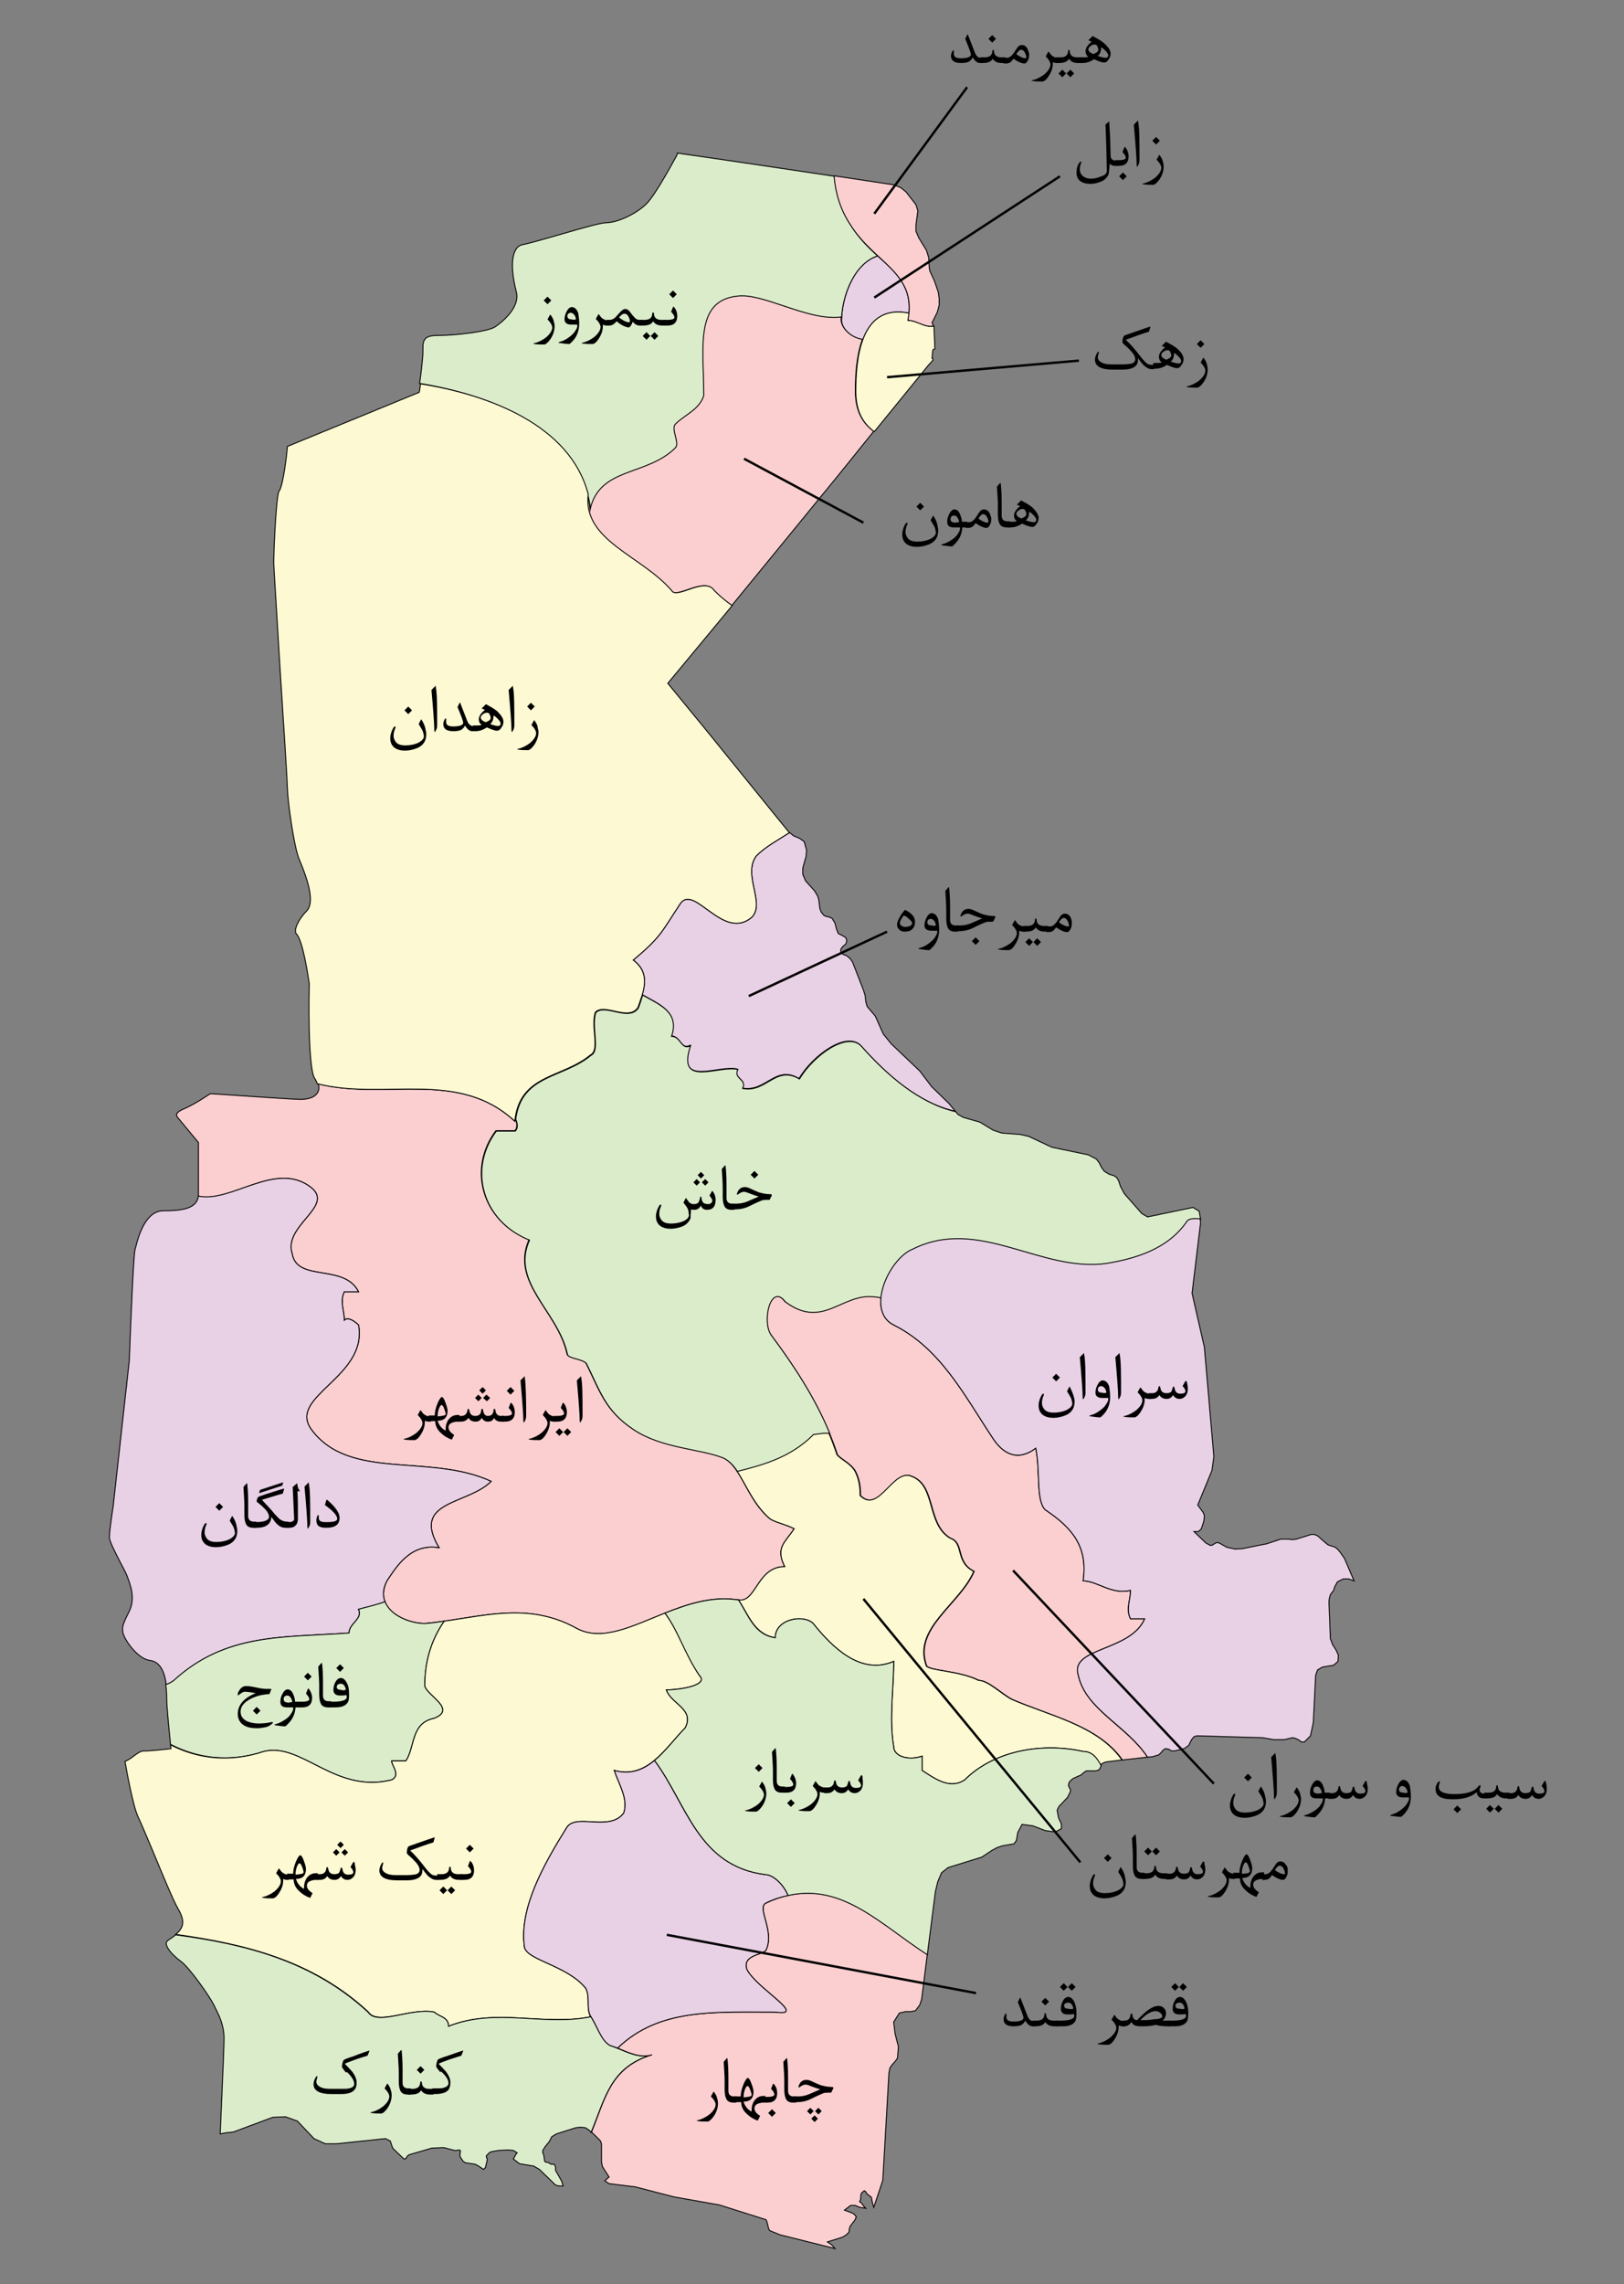 



    


<svg version="1.1" id="Layer_1" xmlns="http://www.w3.org/2000/svg" xmlns:xlink="http://www.w3.org/1999/xlink" x="0px" y="0px" viewBox="0 0 342.9 482" style="enable-background:new 0 0 342.9 482;" xml:space="preserve" width="100%" height="100%">
<rect x="0" y="0" width="342.9" height="482" fill="#808080" stroke="none"/>
<style type="text/css">
	.st0{fill:#E8D0E5;stroke:#000000;stroke-width:0.2;stroke-miterlimit:10;}
	.st1{fill:#DBECCB;stroke:#000000;stroke-width:0.2;stroke-miterlimit:10;}
	.st2{fill:#FBCFD0;stroke:#000000;stroke-width:0.2;stroke-miterlimit:10;}
	.st3{fill:#FDF9D2;stroke:#000000;stroke-width:0.2;stroke-miterlimit:10;}
	.st4{fill:none;stroke:#010101;stroke-width:0.5;stroke-miterlimit:10;}
</style>
<path class="st0 area" d="M177.7,67.6c0,1.6,1.8,3.7,4.5,4.1c1.4-3.9,4.3-6.7,9.7-5.6c0.6-5.7-2.8-8.7-6.6-12.1
	C180,55.7,177.7,63.2,177.7,67.6z" id="_x632__x627__x628__x644_" title="زابل"></path>
<path class="st1 area" d="M124.7,107.6c2-9,12-7,18-13c1-1-1-4,0-5c2-2,5-3,6-6c0-10-2-20,7-21c5.6-0.8,14.9,5.3,22,4.4
	c0.2-4.4,2.5-11.3,7.6-13c-2-1.8-4-3.8-5.6-6.4c-2.2-3.3-3.2-6.8-3.5-10.4l-18.8-2.8L143,32.3c0,0.2,0,0.3-0.1,0.5
	c-0.2,0.3-4.3,8.1-6.4,10.2c-2.1,2.1-6.1,4-8.5,4c-1.1,0-5.3,1.2-9.1,2.3c-3.2,0.9-6.5,1.9-8.4,2.3c-0.7,0.1-1.3,0.5-1.6,1.1
	c-1.3,2.1-0.5,6.5,0.1,8.8c1,3.6-3.6,6.9-4.5,7.5c-1.6,1-8.4,1.8-12.2,1.8c-1.2,0-2.1,0.2-2.5,0.7c-0.5,0.5-0.5,1.4-0.5,2.3l0,0.4
	c0,1.2-0.4,4.7-0.7,6.7C104.2,83.5,122.8,90.7,124.7,107.6z" id="_x646__x6CC__x645__x631__x648__x632_" title="نیمروز"></path>
<path class="st2 area" d="M141.7,124.6c1,2,7-3,9,0c1.2,1.2,2.5,2.3,3.8,3.2l22.5-27.5l7.5-9.3c-2.6-1.9-3.9-4.6-3.9-8.5
	c0-3.1,0.2-7.4,1.5-10.9c-2.7-0.4-4.5-2.6-4.5-4.1c0-0.2,0-0.4,0-0.6c-7.1,0.9-16.5-5.2-22-4.4c-9,1-7,11-7,21c-1,3-4,4-6,6
	c-1,1,1,4,0,5c-6,6-16,4-18,13c-0.1-1.1-0.3-2.2-0.6-3.3C122.9,114.1,135.2,117.2,141.7,124.6z" id="_x647__x627__x645__x648__x646_" title="هامون"></path>
<path class="st0 area" d="M141.7,218.6c2,0,2,3,4,2c-3,9,6,4,10,5c-1,2,2,2,1,4c5,1,7-5,12-2c3-5,10-10,13-7c5.4,6.1,12.2,12.2,20,13.9
	l-1.3-1.6l-3.7-3.6l-2.5-3.3l-6-5.7l-1.7-2.1l-1.7-3.8l-1.7-2l-0.3-1l-0.1-1.2l-0.4-1.3L180,203l-0.5-0.7l-0.7-0.6l-0.8-0.3
	l-0.4-0.4l-0.1-0.4l0.1-0.4l0.4-0.5l0.6-0.5l0.2-0.7l-0.2-0.6l-0.6-0.4l-1-0.5l-0.4-1l-0.3-1.2l-0.6-1l-0.7-0.3l-0.5-0.1l-0.5-0.2
	l-0.6-0.7l-0.3-0.8l-0.2-1.7l-0.2-0.8l-0.7-1.2l-1.9-2.1l-0.6-1.4v-1.3l0.7-2.5l0.1-1.3l-0.5-1.8l-1-0.7l-1.2-0.5l-0.9-0.7
	c-2.3,1.5-5,2.9-7,4.9c-3,4,2,10-1,13c-6,5-12-7-15-3c-4,6-4,7-10,12c2.9,2.1,2.6,4.8,1.9,7.3C139.3,212,143.4,213.5,141.7,218.6z" id="_x645__x6CC__x631__x62C__x627__x648__x647_" title="میرجاوه"></path>
<path class="st2 area" d="M65.7,250.6c5,4-6,8-4,14c1,6,11,2,14,8c-1,0-3,0-3,0c-1,2,0,4,0,6c1-1,3,1,3,1c2,11-15,15-10,22
	c8,11,25,5,38,11c-5,5-17,4-11,14c-6-1-9,4-11,7c-3,6,4,9,8,9c11-1,21-5,32,1c9,5,21-8,34-6c4,1,4-7,10-7c-2-4,0-5,2-8c-2-1-3-1-5-2
	c-5-4-6-11-10-13c-5-2-13-2-19-6s-7-8-10-14c-1-1-4-1-4-2c-2-9-12-15-8-24c-10-4-13-15-7-23c1,0,3,0,4,0c0.6-0.6,0.5-1.6,0.1-2.5
	c0,0.2,0,0.3-0.1,0.5c-12-11.1-27.4-4.3-41.5-7.9c0.2,0.7,0.2,1.2-0.1,1.8c-0.7,1.3-2.6,1.5-3.6,1.5c-2,0-16.8-1.1-19.1-1.2
	c-0.8,0.5-3.2,2.2-5.8,3.3c-0.7,0.3-1.2,0.7-1.3,1c-0.1,0.3,0.2,0.7,0.2,0.7l4.4,5.3v10.8c0,0.2,0,0.4,0,0.6
	C48.9,253.9,58.3,244.8,65.7,250.6z" id="_x627__x6CC__x631__x627__x646__x634__x647__x631_" title="ایرانشهر"></path>
<path class="st0 area" d="M73.7,344.6c0-2,3-3,2-5c1.7-0.4,3.7-0.8,5.6-1.6c-0.5-1.2-0.5-2.7,0.4-4.4c2-3,5-8,11-7c-6-10,6-9,11-14
	c-13-6-30,0-38-11c-5-7,12-11,10-22c0,0-2-2-3-1c0-2-1-4,0-6c0,0,2,0,3,0c-3-6-13-2-14-8c-2-6,9-10,4-14c-7.4-5.8-16.8,3.3-23.8,1.8
	c-0.4,2.6-3.2,3.1-7.4,3.1c-3.8,0-5.3,5.5-5.8,7.5c-0.1,0.3-0.2,0.6-0.2,0.8c-0.3,1-0.9,14.8-1.2,23.3l-3.4,30.7
	c0,0.1-0.8,5-0.8,6.6c0,0.9,1.3,3.3,2.2,5.1c0.6,1.2,1.2,2.2,1.5,3c0.9,2.3,1.8,5,0.4,7.7c-1.3,2.6-1.5,3.2-1.2,4.5
	c0.4,1.5,3.1,5.4,5.7,5.7c2.3,0.3,3.1,2.8,3.4,5.1c0.6-0.2,1.1-0.5,1.7-0.9C47.7,344.6,59.7,345.6,73.7,344.6z" id="_x62F__x627__x644__x6AF__x627__x646_" title="دالگان"></path>
<path class="st1 area" d="M55.7,369.6c8-2,15,9,27,6c2-1,0-3,0-4c1,0,2,0,3,0c2-3,1-8,6-9c5-2-2-5-2-7c0-4.7,1.2-9.3,4.1-13.5
	c-1.3,0.2-2.7,0.4-4.1,0.5c-2.8,0-7.2-1.5-8.4-4.6c-1.9,0.7-3.9,1.1-5.6,1.6c1,2-2,3-2,5c-14,1-26,0-37,10c-0.5,0.4-1.1,0.7-1.7,0.9
	c0.2,1.3,0.2,2.5,0.2,3.2c0,1.5,0.7,8.4,0.8,9.4C42,371.2,48.8,371.9,55.7,369.6z" id="_x641__x627__x646__x648__x62C_" title="فانوج"></path>
<path class="st3 area" d="M91.7,424.6c1,1,3,1,3,3c10-4,20,0,30-2c-1-2,0-4-1-6c-4-5-13-6-13-9c-1-8,4-17,9-25c2-3,9,1,12-3c1-3-1-6-2-9
	c7,2,11-5,15-9c2-4-3-5-4-8c3,0,9-1,7-3c-3.1-4.7-4.4-9.4-7.3-13.2c-7,2.8-13.4,6.1-18.7,3.2c-9.6-5.3-18.5-2.8-27.9-1.5
	c-2.9,4.2-4.1,8.8-4.1,13.5c0,2,7,5,2,7c-5,1-4,6-6,9c-1,0-2,0-3,0c0,1,2,3,0,4c-12,3-19-8-27-6c-6.9,2.3-13.7,1.7-19.7-1.4
	c0,0.1,0,0.1,0,0.1l0.1,0.7l-0.7,0.1c-0.1,0-3.4,0.4-5.1,0.4c-0.6,0-1.3,0.5-2.1,1.1c-0.5,0.4-1.1,0.8-1.8,1.1
	c0.2,1.3,1.7,9.6,2.8,11.8c0.5,1,1.7,3.9,3.1,7.2c1.9,4.6,4.3,10.4,5.3,12.1c1.6,2.7,1.1,4.1-0.5,5.4c15,2.1,29,5.6,40.6,16.3
	C79.7,427.6,86.7,423.6,91.7,424.6z" id="_x646__x6CC__x6A9___x634__x647__x631_" title="نیک شهر"></path>
<path class="st1 area" d="M137.7,433.6c-3,1-6-1-9-2c-1.9-1.3-2.6-4.1-4.1-6.3c0,0.1,0.1,0.2,0.1,0.3c-10,2-20-2-30,2c0-2-2-2-3-3
	c-5-1-12,3-14,0c-11.6-10.7-25.6-14.3-40.6-16.3c-0.4,0.3-0.9,0.7-1.4,1c-0.5,0.3-0.6,0.6-0.6,0.8c0,0.9,1.2,2.4,3.1,3.8
	c1.8,1.3,6,7.3,6.9,9.1l0.3,0.6c0.8,1.6,1.9,3.7,1.9,6.5c0,2.9-0.8,19.5-0.8,20.2c0,0,0,0,0,0l1.1-0.2l1.7-0.2l8.3-3.1l2.7-0.1
	l2.5,0.9l3.5,3.7l2.4,1.1h2.3l10.4-1.1l1,0.5l0.4,1.2l0.2,0.4l2.3,2.2l0.4-0.1l0.3-0.5l0.4-0.3l4.8-1.4l2.5-0.1l2.3,0.6h0.3l0.6-0.1
	l0.3,0.1v0.3l-0.1,0.8l0.1,0.3l0.6,0.9l0.5,0.3l2,0.3l0.6,0.3l1.2,0.8l0.4-0.4l0.3-1.3l0.1-0.5l-0.2-0.3v-0.4l0.6-0.6l0.3-0.2
	l1.6-0.3l2.1-0.1l1.1,0.1l0.8,0.5l-0.2,0.2l-0.6,1.1l1.3,1l3,0.5l1.2,0.7l3.4,3.3l0.7,0.2h0.9l-0.3-1l-1.3-2.3v-0.1v-0.3v-0.3
	l-0.2-0.5l-0.3-0.1h-0.5l-0.6-0.4h-0.4l-0.3-0.2l-0.2-1.4l-0.2-0.4v-0.5l0.5-0.8l0.9-1.1l0.5-1l1-0.6l4.1-1.3l1-0.1l1,0.1l0.9,0.6
	l0.3,0.4C127.8,442.9,128.8,436.2,137.7,433.6z" id="_x6A9__x646__x627__x631__x6A9_" title="کنارک"></path>
<path class="st2 area" d="M161.7,401.6c-2,1,2,6,0,10c-1,1-5,1-4,4c2,4,13,10,6,9c-13.1,0-24.6-0.8-33.3,7.6c2.4,1,4.9,2.2,7.3,1.4
	c-8.9,2.7-9.9,9.3-12.8,16.3l1.9,1.9l0.2,0.6v3.8l0.2,1l1.4,2.2l-0.9,0.8l0.9,0.6l5.6,0.7l8.1,2.1l9.6,1.7l9.8,3.1l0.2,0.3l0.4,1.6
	l0.2,0.4l2.2,0.9l11.6,2.9l-0.7-0.8l-0.9-0.6l3.2-1l0.8-0.5l0.5-0.5l0.1-0.2v-0.4l0.2-0.7l1-1.3l0.3-0.7l-0.5-0.6l-0.6-0.3l-1.4-0.5
	l1.3-1h1l0.9,0.4l1.3,0.2l-0.4-0.4l-0.5-0.7l-0.4-0.3l0.2-0.4l0.1-1.2l0.2-0.3l0.5-0.4l0.3,0.2l0.2,0.4l1,0.8l0.2,1.1l0.3,1l1.9-5.7
	l1.3-22.7l0.2-1l0.4-0.6l0.8-0.9l0.4-0.6l0.2-2.4l-0.7-2.7l-0.3-2.5l1.2-1.9l1.3-0.3h1.1l1-0.2l0.9-1.2l0.4-1.2l1.2-9.5
	C184.7,405.3,175.9,395,161.7,401.6z" id="_x686__x627__x628__x647__x627__x631_" title="چابهار"></path>
<path class="st0 area" d="M161.7,395.6c-14.4-1.8-16.7-15-23.5-24.1c-2.3,1.9-5,3.1-8.5,2.1c1,3,3,6,2,9c-3,4-10,0-12,3c-5,8-10,17-9,25
	c0,3,9,4,13,9c0.9,1.9,0.1,3.8,0.9,5.7c1.5,2.2,2.2,5.1,4.1,6.3c0.6,0.2,1.1,0.4,1.7,0.6c8.7-8.4,20.3-7.6,33.3-7.6c7,1-4-5-6-9
	c-1-3,3-3,4-4c2-4-2-9,0-10c1.6-0.8,3.2-1.3,4.7-1.6C165.4,397.5,163.1,395.6,161.7,395.6z" id="_x642__x635__x631___x642__x646__x62F_" title="قصر قند"></path>
<path class="st2 area" d="M165.7,274.6c-3-4-5,4-3,7c6,8,11,16,14,25c0,1,3,2,4,4s1,4,1,5c4,4,7-6,11-4c5,2,3,10,8,13c3,1,1,5,5,7
	c-3,7-13,12-10,20c1,1,7,1,11,3c2,0,5,3,7,4c7.9,3.5,18.2,5.5,23.3,12.8l5.3-0.6c-4.4-6.6-13-10-14.6-17.2c-2-6,11-5,14-12
	c-1,0-2,0-3,0c-1-2,0-4,0-6c-4,1-7-2-10-2c1-7-2-11-8-15c-2-2-1-8-2-13c-4,3-7,1-9-2c-6-9-11-19-21-24c-2.2-1.1-2.9-3.3-2.7-5.8
	c-0.5-0.1-1-0.2-1.3-0.2C177.7,272.6,173.7,280.6,165.7,274.6z" id="_x633__x6CC__x628___x648___x633__x648__x631__x627__x646_" title="سیب و سوران"></path>
<path class="st3 area" d="M171.7,302.6c-4.7,4.7-10.1,6.4-16.1,7.8c2,3,3.6,7.3,7.1,10.2c2,1,3,1,5,2c-2,3-4,4-2,8c-5.9,0-6,7.7-9.8,7
	c2.1,3,3.3,7.3,7.8,8c0-4,6-5,8-3c4,5,10,11,17,8c0,6-1,12,0,18c0,2,3,3,6,2c0,1,0,2,0,3c3,2,6,4,9,2c6-6,16-8,25-6
	c1.9,0,2.9,1.4,3.7,3l0.1-0.3l0.5-0.3l0.6-0.2l3.3-0.4c-5.1-7.3-15.3-9.3-23.3-12.8c-2-1-5-4-7-4c-4-2-10-2-11-3c-3-8,7-13,10-20
	c-4-2-2-6-5-7c-5-3-3-11-8-13c-4-2-7,8-11,4c0-1,0-3-1-5s-4-3-4-4c-0.5-1.4-1-2.8-1.6-4.2C173.9,302.2,172.3,302.6,171.7,302.6z" id="_x645__x647__x631__x633__x62A__x627__x646_" title="مهرستان"></path>
<path class="st1 area" d="M253.2,255.6l-1.3-0.8l-9.6,2l-1.2-0.7l-3.7-4.2l-0.8-1.5l-0.4-1.2l-0.4-0.7l-0.6-0.4l-1-0.3l-1-0.6l-0.6-0.8
	l-0.5-1l-0.6-0.8l-1.7-0.9l-7.7-1.6l-4.9-2.3l-1.8-0.4l-3.9-0.3l-1.8-0.6l-2.8-1.7l-3.5-1l-1.1-0.6l-0.5-0.6
	c-7.8-1.8-14.6-7.8-20-13.9c-3-3-10,2-13,7c-5-3-7,3-12,2c1-2-2-2-1-4c-4-1-13,4-10-5c-2,1-2-2-4-2c1.7-5.1-2.4-6.6-6.1-8.7
	c-0.3,1-0.6,1.9-0.9,2.7c-2,3-7-1-9,1c-1,3,1,8-1,9c-5.9,4.9-14.7,4-15.9,13.5c0.4,0.9,0.5,1.9-0.1,2.5c-1,0-3,0-4,0c-6,8-3,19,7,23
	c-4,9,6,15,8,24c0,1,3,1,4,2c3,6,4,10,10,14s14,4,19,6c1.2,0.6,2.1,1.6,2.9,2.8c6-1.5,11.4-3.1,16.1-7.8c0.7,0,2.2-0.4,3.4-0.2
	c-3-7.3-7.4-14.1-12.4-20.8c-2-3,0-11,3-7c8,6,12-2,19-1c0.3,0,0.8,0.1,1.3,0.2c0.4-4.2,3.5-9,6.7-10.2c14-7,27,5,41,3
	c6-1,13-3,17-9c0.5-0.5,1.5-0.5,2.7-0.4L253.2,255.6z" id="_x62E__x627__x634_" title="خاش"></path>
<path class="st0 area" d="M283.9,328.9l-0.9-1.3l-0.6-0.7l-0.5-0.4l-1.5-0.5l-0.6-0.5l-1.6-1.4l-0.7-0.3h-0.6l-3.2,1l-0.7,0.1l-1-0.1
	h-1.6l-3,1l-1.6,0.3l-3.4,0.7l-1.6,0.1l-1.8-0.4l-1.4-0.8l-0.5-0.2l-0.4,0.1l-0.8,0.5h-0.4l-0.9-0.5l-2.5-2.4h0.9l0.6-0.5l0.3-0.8
	l0.3-1l0.1-1.1l-0.3-0.7l-1.1-1.5l3-7.3l0.4-2.9l-2-23.1l-2.6-11.4l1.8-14.9l-0.1-0.8c-1.1-0.1-2.2-0.1-2.7,0.4c-4,6-11,8-17,9
	c-14,2-27-10-41-3c-5,2-10,13-4,16c10,5,15,15,21,24c2,3,5,5,9,2c1,5,0,11,2,13c6,4,9,8,8,15c3,0,6,3,10,2c0,2-1,4,0,6c1,0,2,0,3,0
	c-3,7-16,6-14,12c1.6,7.2,10.2,10.5,14.6,17.2l1.1-0.1l1.3-0.4l0.4-0.4l0.5-0.6l0.5-0.3l0.6,0.1l0.7,0.4h0.5l1.8-0.4l0.5-0.2
	l0.4-0.3l0.4-0.3l0.6-1.2l0.5-0.6l0.6-0.2l13.9,0.4l2.3,0.4h2.3l1.7-0.4l0.5,0.1l0.5,0.2l0.5,0.3l0.4,0.3h0.6l1.3-1.3l0.6-2.8
	l0.5-10l0.4-1.1l1-0.6l2.4-0.4l0.9-0.8l0.1-1.3l-0.5-1.1l-0.7-1.1l-0.5-1.3l-0.3-7.8l0.1-0.8l0.2-0.7l0.7-0.9l0.2-0.7l0.6-1.1
	l1.2-0.6h1.2l1.1,0.4L283.9,328.9z" id="_x633__x631__x627__x648__x627__x646_" title="سراوان"></path>
<path class="st1 area" d="M228.7,369.6c-9-2-19,0-25,6c-3,2-6,0-9-2c0-1,0-2,0-3c-3,1-6,0-6-2c-1-6,0-12,0-18c-7,3-13-3-17-8
	c-2-2-8-1-8,3c-4.5-0.6-5.7-4.9-7.8-8c-0.1,0-0.1,0-0.2,0c-5.3-0.8-10.5,0.9-15.3,2.8c2.8,3.7,4.1,8.5,7.3,13.2c2,2-4,3-7,3
	c1,3,6,4,4,8c-2,2-4.1,4.9-6.5,6.9c6.9,9.2,9.1,22.3,23.5,24.1c1.4,0,3.7,1.9,4.7,4.4c11.6-2.6,19.6,6.2,29.4,12.5l1.7-13.3l0.5-2.1
	l0.8-1.9l1.4-1.1l7.1-2.2l2.1-1.4l1.1-0.6l1.2-0.4l2.4-0.4l0.5-0.7l0.3-1.7l0.9-1.7l2.3,0.3l2.6,1l2.1,0.3l1.3-0.7v-1l-0.6-1.3
	l-0.3-1.6l0.4-0.8l1.8-1.9l0.6-1.2v-0.5l-0.2-0.3l-0.2-0.5l0.1-0.6l0.4-0.5l0.5-0.4l1.1-0.5l0.5-0.2l0.7-0.6l0.5-0.3h0.6h1.2
	l0.6-0.1l0.4-0.3l0.3-0.7C231.6,370.9,230.6,369.6,228.7,369.6z" id="_x633__x631__x628__x627__x632_" title="سرباز"></path>
<path class="st3 area" d="M108.7,236.6c1-10,10-9,16-14c2-1,0-6,1-9c2-2,7,2,9-1c1-3,3-7-1-10c6-5,6-6,10-12c3-4,9,8,15,3c3-3-2-9,1-13
	c2-2,4.7-3.4,7-4.9l-0.3-0.3l-17.6-21.7l-7.8-9.5l7.8-9.4l5.8-7c-1.3-0.9-2.6-2-3.8-3.2c-2-3-8,2-9,0c-6.4-7.4-18.8-10.5-17.6-20.3
	c-3.8-14.6-21-21-35.4-23.3c-0.1,0.8-0.2,1.3-0.2,1.4l-0.1,0.4L88,83L60.7,94.2c-0.2,2.1-0.9,8.3-1.8,9.5
	c-0.6,1.1-1.1,12.5-1.1,15.1c0,0.8,0.7,11.5,1.3,21.8c0.8,12.2,1.6,24.9,1.6,26c0,1.9,1.3,12,2.5,14.8c2.5,5.9,3,9.4,1.5,10.9
	c-1.7,1.7-2.8,4.1-2.1,4.8c1.3,1.3,2.4,8.4,2.7,10.5l0,0.1l0,0.1c-0.2,6.7,0,18,1.1,19.7c0.3,0.4,0.5,0.9,0.6,1.2
	C81.3,232.3,96.7,225.5,108.7,236.6z" id="_x632__x627__x647__x62F__x627__x646_" title="زاهدان"></path>
<path class="st3 area" d="M180.7,82.6c0,3.9,1.3,6.6,3.9,8.5l11.4-14l1-1.1l-0.1-0.4h-0.1l0.1-1.3l0.1-0.5l0.4-0.2l-0.2-4.7l0-0.1
	c-1.8,0.4-3.6-1.2-5.4-1.2c0.1-0.5,0.2-1,0.2-1.5C181.6,63.9,180.7,75.9,180.7,82.6z" id="_x632__x647__x6A9_" title="زهک"></path>
<path class="st2 area active" d="M191.7,67.6c1.8,0,3.6,1.6,5.4,1.2l-0.3-0.7l1.1-2.2l0.4-1.5V63l-0.2-1.4l-0.8-2.3l-1-2.2l-0.1-0.7l-0.1-2
	l-0.5-1.6l-1.6-2.6l-0.6-1.4v-1.4l0.4-2.9l-0.4-1.3l-2.1-2.7l-1.1-0.9l-1.5-0.6l-12.6-1.9c0.3,3.6,1.3,7.1,3.5,10.4
	C184.7,55.6,193.7,57.6,191.7,67.6z" id="_x647__x6CC__x631__x645__x646__x62F_" title="هیرمند"></path>
<line class="st4 area" x1="184.6" y1="62.8" x2="223.8" y2="37.2" id="LINE_20" title=""></line>
<line class="st4 area" x1="184.6" y1="45.1" x2="204.2" y2="18.4" id="LINE_21" title=""></line>
<line class="st4 area" x1="187.3" y1="79.6" x2="227.8" y2="76.1" id="LINE_22" title=""></line>
<line class="st4 area" x1="158.1" y1="210.2" x2="187.3" y2="196.6" id="LINE_23" title=""></line>
<line class="st4 area" x1="213.9" y1="331.4" x2="256.3" y2="376.4" id="LINE_24" title=""></line>
<line class="st4 area" x1="182.3" y1="337.4" x2="228.1" y2="393" id="LINE_25" title=""></line>
<line class="st4 area" x1="140.8" y1="408.3" x2="206.1" y2="420.6" id="LINE_26" title=""></line>
<line class="st4 area" x1="157.1" y1="96.8" x2="182.3" y2="110.3" id="LINE_27" title=""></line>
<g id="G_28" class="area" title="">
	<path d="M207.4,13.3h-0.4c-0.4,0-0.7-0.1-1-0.4c-0.2-0.2-0.4-0.4-0.6-0.8c-0.2,0.4-0.5,0.7-0.8,0.9c-0.4,0.2-0.9,0.3-1.7,0.3
		c-1.4,0-2.1-0.5-2.1-1.5c0-0.3,0.1-0.7,0.3-1c0.1-0.1,0.1-0.2,0.2-0.2c0.1,0,0.1,0.1,0.1,0.2c0,0.1,0,0.1,0,0.3c0,0.1,0,0.2,0,0.3
		c0,0.6,0.5,0.9,1.5,0.9c1.4,0,2.1-0.3,2.1-0.8c0-0.3-0.4-1.4-1.2-3.3l0.4-0.8c0.1-0.1,0.1-0.2,0.1-0.2c0,0,0.1,0.1,0.1,0.2
		c0.3,0.8,0.8,2,1.4,3.6c0.3,0.8,0.7,1.2,1.3,1.2h0.3V13.3z" id="PATH_29" class="area" title=""></path>
	<path d="M212.3,13.3h-0.8c-0.9,0-1.5-0.3-1.9-0.9c-0.3,0.6-1,0.9-2.1,0.9H207v-1.2h0.9c1,0,1.5-0.4,1.6-1.1c0-0.3,0.1-0.5,0.2-0.5
		s0.2,0.2,0.2,0.5c0.1,0.7,0.6,1.1,1.5,1.1h0.9V13.3z M210.3,8.2L209.5,9l-0.8-0.8l0.8-0.8L210.3,8.2z" id="PATH_30" class="area" title=""></path>
	<path d="M217.3,11.3c0,0.5,0,0.9-0.2,1.3c-0.2,0.5-0.5,0.8-0.8,0.8c-0.5,0-1.3-0.3-2.3-1c-0.3,0.4-0.5,0.6-0.6,0.7
		c-0.3,0.2-0.6,0.3-1,0.3h-0.5v-1.2h0.7c0.4,0,0.8-0.2,1.2-0.7c0.2-0.2,0.5-0.7,0.9-1.3c0.3-0.5,0.7-0.7,1-0.7
		c0.5,0,0.9,0.2,1.2,0.7C217.1,10.6,217.2,11,217.3,11.3z M216.7,12.1c0-0.3-0.1-0.6-0.3-1c-0.2-0.4-0.5-0.6-0.8-0.6
		c-0.3,0-0.6,0.3-1,0.9c0.2,0.2,0.5,0.4,0.9,0.6c0.4,0.2,0.8,0.3,1,0.3C216.6,12.3,216.7,12.2,216.7,12.1z" id="PATH_31" class="area" title=""></path>
	<path d="M223.5,13.3h-0.4c-0.4,0-0.6-0.1-0.8-0.2c0,0.1,0,0.2,0,0.3c0,0.9-0.3,1.8-0.9,2.7c-0.5,0.8-1,1.1-1.3,1.1
		c-0.8,0-1.4,0-2-0.1c-0.2,0-0.3-0.1-0.3-0.1s0.1-0.1,0.3-0.1c0.8-0.2,1.6-0.6,2.4-1.2c0.8-0.7,1.3-1.4,1.3-2.1c0-0.4-0.3-1-1-1.7
		l0.5-0.9c0-0.1,0.1-0.1,0.1-0.1c0,0,0.1,0.1,0.1,0.1c0.3,0.4,0.5,0.7,0.7,0.8c0.3,0.2,0.7,0.4,1.1,0.4h0.3V13.3z" id="PATH_32" class="area" title=""></path>
	<path d="M228.4,13.3h-0.8c-0.9,0-1.5-0.3-1.9-0.9c-0.3,0.6-1,0.9-2.1,0.9h-0.6v-1.2h0.9c1,0,1.5-0.4,1.6-1.1c0-0.3,0.1-0.5,0.2-0.5
		s0.2,0.2,0.2,0.5c0.1,0.7,0.6,1.1,1.5,1.1h0.9V13.3z M225.1,15.5l-0.8,0.8l-0.8-0.8l0.8-0.8L225.1,15.5z M226.8,15.5l-0.8,0.8
		l-0.8-0.8l0.8-0.8L226.8,15.5z" id="PATH_33" class="area" title=""></path>
	<path d="M234.5,11.3c0,0.4-0.1,0.8-0.4,1.2c-0.3,0.5-0.6,0.7-1,0.7c-0.3,0-1-0.2-2.1-0.7c-0.9,0.6-1.7,0.8-2.4,0.8H228v-1.2h0.6
		c0.4,0,0.8,0,1.2-0.1c-0.4-0.3-0.6-0.7-0.6-1.2c0-0.6,0.4-1.3,1.3-2l-0.7-0.3c0.2-0.2,0.5-0.5,0.9-0.9c0.9,0.5,1.7,0.9,2.4,1.5
		C234,9.9,234.5,10.6,234.5,11.3z M231.9,10.5c0-0.3-0.1-0.5-0.2-0.7c-0.1-0.3-0.3-0.4-0.6-0.4c-0.3,0-0.5,0.1-0.8,0.3
		c-0.3,0.2-0.5,0.5-0.5,0.7c0,0.4,0.4,0.8,1.1,1c0.2-0.1,0.4-0.2,0.6-0.3C231.8,10.9,231.9,10.7,231.9,10.5z M234,11.7
		c0-0.3-0.2-0.6-0.6-1c-0.3-0.3-0.6-0.6-0.9-0.7c0,0.8-0.2,1.4-0.7,1.8c0.8,0.3,1.4,0.4,1.6,0.4C233.8,12.2,234,12,234,11.7z" id="PATH_34" class="area" title=""></path>
</g>
<g id="G_35" class="area" title="">
	<path d="M235.9,35h-0.5c-0.5,0-0.9-0.2-1.1-0.5c0,0.6-0.1,1.3-0.2,2.2c-0.3,0.7-0.8,1.3-1.6,1.6c-0.7,0.3-1.4,0.5-2.3,0.5
		s-1.5-0.2-2-0.5c-0.6-0.4-0.9-1-0.9-1.9c0-0.8,0.2-1.6,0.7-2.2c0.1-0.1,0.1-0.1,0.2-0.1c0.1,0,0.1,0,0.1,0.1c0,0,0,0.1,0,0.1
		c-0.2,0.5-0.3,1-0.3,1.4c0,0.6,0.2,1.1,0.7,1.5c0.4,0.3,0.9,0.5,1.6,0.5c0.6,0,1.3-0.1,2-0.4c1-0.3,1.4-0.7,1.4-1.2l-0.1-4.8
		c-0.1-2.3-0.1-3.9-0.2-5l0.8-0.7c0,0.3,0.1,1.4,0.2,3.4l0.1,3.9c0,0.6,0.4,1,1.2,1h0.3V35z" id="PATH_36" class="area" title=""></path>
	<path d="M238.3,33c0,1.3-0.7,2-2,2h-0.8v-1.2h0.7c1,0,1.5-0.2,1.5-0.5c0-0.3-0.2-0.7-0.7-1.2l0.4-1c0-0.1,0.1-0.1,0.1-0.1
		s0.1,0.1,0.2,0.2C238.1,31.7,238.3,32.4,238.3,33z M237.9,37.2l-0.8,0.8l-0.8-0.8l0.8-0.8L237.9,37.2z" id="PATH_37" class="area" title=""></path>
	<path d="M240.6,33.8c0,0.4-0.1,0.8-0.3,1.1c-0.1,0.2-0.2,0.3-0.2,0.3c0,0-0.1-0.1-0.1-0.4c0-1.2-0.2-4-0.6-8.5l0.8-0.8
		c0.1-0.1,0.1-0.1,0.1-0.1c0,0,0,0.1,0,0.2C240.6,26.9,240.6,29.6,240.6,33.8z" id="PATH_38" class="area" title=""></path>
	<path d="M245.7,35.1c0,1-0.3,1.9-0.9,2.8c-0.5,0.7-1,1.1-1.3,1.1c-0.8,0-1.4,0-2-0.1c-0.2,0-0.3-0.1-0.3-0.1s0.1-0.1,0.3-0.1
		c0.8-0.2,1.6-0.6,2.4-1.2c0.8-0.7,1.3-1.4,1.3-2.1c0-0.4-0.3-1-1-1.7l0.5-0.9c0-0.1,0.1-0.1,0.1-0.1c0,0,0.1,0.1,0.1,0.1
		c0.2,0.3,0.5,0.7,0.6,1.2C245.6,34.3,245.7,34.7,245.7,35.1z M244.9,29.7l-0.8,0.8l-0.8-0.8l0.8-0.8L244.9,29.7z" id="PATH_39" class="area" title=""></path>
</g>
<g id="G_40" class="area" title="">
	<path d="M117.1,68.8c0,1-0.3,1.9-0.9,2.8c-0.5,0.7-1,1.1-1.3,1.1c-0.8,0-1.4,0-2-0.1c-0.2,0-0.3-0.1-0.3-0.1s0.1-0.1,0.3-0.1
		c0.8-0.2,1.6-0.6,2.4-1.2c0.8-0.7,1.3-1.4,1.3-2.1c0-0.4-0.3-1-1-1.7l0.5-0.9c0-0.1,0.1-0.1,0.1-0.1c0,0,0.1,0.1,0.1,0.1
		c0.2,0.3,0.5,0.7,0.6,1.2C117,68,117.1,68.4,117.1,68.8z M116.4,63.4l-0.8,0.8l-0.8-0.8l0.8-0.8L116.4,63.4z" id="PATH_41" class="area" title=""></path>
	<path d="M122.3,68.3c0,1.5-0.5,2.8-1.5,3.8c-0.3,0.3-0.5,0.5-0.6,0.5c-0.6,0-1.2-0.1-1.9-0.2c-0.3,0-0.4-0.1-0.4-0.1
		c0,0,0.1-0.1,0.4-0.2c0.8-0.2,1.6-0.7,2.3-1.3c0.3-0.3,0.6-0.5,0.8-0.9c0.3-0.4,0.5-0.8,0.5-1.1v-0.3l-1.3,0
		c-0.9,0-1.4-0.4-1.4-1.1c0-0.5,0.1-1,0.4-1.6c0.3-0.6,0.7-1,1.1-1c0.6,0,1.1,0.4,1.4,1.3C122.2,66.8,122.3,67.5,122.3,68.3z
		 M121.6,67.4c0-0.3-0.1-0.6-0.3-0.9c-0.2-0.3-0.5-0.5-0.8-0.5c-0.2,0-0.4,0.1-0.5,0.2c-0.2,0.2-0.2,0.3-0.2,0.5
		c0,0.5,0.3,0.7,1,0.7C120.9,67.5,121.2,67.5,121.6,67.4z" id="PATH_42" class="area" title=""></path>
	<path d="M128.5,68.7h-0.4c-0.4,0-0.6-0.1-0.8-0.2c0,0.1,0,0.2,0,0.3c0,0.9-0.3,1.8-0.9,2.7c-0.5,0.8-1,1.1-1.3,1.1
		c-0.8,0-1.4,0-2-0.1c-0.2,0-0.3-0.1-0.3-0.1s0.1-0.1,0.3-0.1c0.8-0.2,1.6-0.6,2.4-1.2c0.8-0.7,1.3-1.4,1.3-2.1c0-0.4-0.3-1-1-1.7
		l0.5-0.9c0-0.1,0.1-0.1,0.1-0.1c0,0,0.1,0.1,0.1,0.1c0.3,0.4,0.5,0.7,0.7,0.8c0.3,0.2,0.7,0.4,1.1,0.4h0.3V68.7z" id="PATH_43" class="area" title=""></path>
	<path d="M135.7,68.7H135c-0.5,0-1-0.3-1.4-0.8c-0.3,0.8-0.6,1.2-0.9,1.2c-0.3,0-0.8-0.2-1.4-0.5c-0.5-0.3-0.9-0.6-1.1-0.8
		c-0.5,0.6-1,0.9-1.5,0.9h-0.6v-1.2h0.6c0.5,0,0.9-0.2,1.3-0.6c0.3-0.3,0.6-0.7,1-1.1c0.4-0.4,0.7-0.6,1-0.6c0.4,0,0.7,0.2,1,0.6
		c0.2,0.2,0.4,0.6,0.9,1.1c0.3,0.4,0.7,0.6,1.1,0.6h0.6V68.7z M133,67.8c0-0.3-0.1-0.6-0.3-1c-0.2-0.4-0.5-0.6-0.9-0.6
		c-0.3,0-0.7,0.3-1.1,0.8c0.1,0.1,0.4,0.3,0.9,0.6c0.5,0.3,0.9,0.4,1.2,0.4C132.9,68,133,68,133,67.8z" id="PATH_44" class="area" title=""></path>
	<path d="M140.6,68.7h-0.8c-0.9,0-1.5-0.3-1.9-0.9c-0.3,0.6-1,0.9-2.1,0.9h-0.6v-1.2h0.9c1,0,1.5-0.4,1.6-1.1c0-0.3,0.1-0.5,0.2-0.5
		c0.1,0,0.2,0.2,0.2,0.5c0.1,0.7,0.6,1.1,1.5,1.1h0.9V68.7z M137.3,70.9l-0.8,0.8l-0.8-0.8l0.8-0.8L137.3,70.9z M139,70.9l-0.8,0.8
		l-0.8-0.8l0.8-0.8L139,70.9z" id="PATH_45" class="area" title=""></path>
	<path d="M143,66.7c0,1.3-0.7,2-2,2h-0.8v-1.2h0.7c1,0,1.5-0.2,1.5-0.5c0-0.3-0.2-0.7-0.7-1.2l0.4-1c0-0.1,0.1-0.1,0.1-0.1
		c0,0,0.1,0.1,0.2,0.2C142.8,65.4,143,66,143,66.7z M142.9,62.1l-0.8,0.8l-0.8-0.8l0.8-0.8L142.9,62.1z" id="PATH_46" class="area" title=""></path>
</g>
<g id="G_47" class="area" title="">
	<path d="M243.8,77.9h-0.7c-0.5,0-1-0.3-1.6-0.8c-0.3-0.3-0.7-0.8-1.2-1.5c0,0.7-0.1,1.2-0.4,1.5c-0.5,0.6-1.5,0.9-3,0.9h-2
		c-2.4,0-3.7-0.7-3.7-2.1c0-0.5,0.2-1,0.5-1.5c0.1-0.1,0.2-0.2,0.2-0.2c0.1,0,0.1,0,0.1,0.1c0,0.1,0,0.1,0,0.2
		c-0.1,0.4-0.2,0.6-0.2,0.9c0,0.4,0.2,0.7,0.5,0.9c0.5,0.4,1.3,0.6,2.4,0.6h2c1.1,0,1.9-0.1,2.3-0.2c0.5-0.2,0.7-0.5,0.7-0.9
		c0-0.4-0.2-0.9-0.7-1.5c-0.3-0.3-0.7-0.8-1.3-1.3c-0.5-0.4-0.7-0.7-0.7-0.7c0-0.7,0.1-1.1,0.3-1.4c0-0.1,0.7-0.3,2.1-0.8
		c1.4-0.5,2.6-0.9,3.5-1.2c0,0.1-0.1,0.5-0.3,1.1c-1.1,0.3-2.7,0.9-4.9,1.7c1,0.9,2.1,2.2,3.4,3.9c0.5,0.6,0.9,1,1.2,1.2
		c0.2,0.1,0.6,0.2,1,0.2h0.4V77.9z" id="PATH_48" class="area" title=""></path>
	<path d="M249.9,75.8c0,0.4-0.1,0.8-0.4,1.2c-0.3,0.5-0.6,0.7-1,0.7c-0.3,0-1-0.2-2.1-0.7c-0.9,0.6-1.7,0.8-2.4,0.8h-0.5v-1.2h0.6
		c0.4,0,0.8,0,1.2-0.1c-0.4-0.3-0.6-0.7-0.6-1.2c0-0.6,0.4-1.3,1.3-2l-0.7-0.3c0.2-0.2,0.5-0.5,0.9-0.9c0.9,0.5,1.7,0.9,2.4,1.5
		C249.5,74.4,249.9,75.1,249.9,75.8z M247.3,75c0-0.3-0.1-0.5-0.2-0.7c-0.1-0.3-0.3-0.4-0.6-0.4c-0.3,0-0.5,0.1-0.8,0.3
		c-0.3,0.2-0.5,0.5-0.5,0.7c0,0.4,0.4,0.8,1.1,1c0.2-0.1,0.4-0.2,0.6-0.3C247.2,75.4,247.3,75.2,247.3,75z M249.4,76.2
		c0-0.3-0.2-0.6-0.6-1c-0.3-0.3-0.6-0.6-0.9-0.7c0,0.8-0.2,1.4-0.7,1.8c0.8,0.3,1.4,0.4,1.6,0.4C249.2,76.7,249.4,76.5,249.4,76.2z" id="PATH_49" class="area" title=""></path>
	<path d="M255,77.9c0,1-0.3,1.9-0.9,2.8c-0.5,0.7-1,1.1-1.3,1.1c-0.8,0-1.4,0-2-0.1c-0.2,0-0.3-0.1-0.3-0.1s0.1-0.1,0.3-0.1
		c0.8-0.2,1.6-0.6,2.4-1.2c0.8-0.7,1.3-1.4,1.3-2.1c0-0.4-0.3-1-1-1.7l0.5-0.9c0-0.1,0.1-0.1,0.1-0.1c0,0,0.1,0.1,0.1,0.1
		c0.2,0.3,0.5,0.7,0.6,1.2C254.9,77.2,255,77.6,255,77.9z M254.3,72.6l-0.8,0.8l-0.8-0.8l0.8-0.8L254.3,72.6z" id="PATH_50" class="area" title=""></path>
</g>
<g id="G_51" class="area" title="">
	<path d="M198,111.2c0.1,0.3,0.1,0.6,0.1,0.9c0,0.4-0.1,0.7-0.2,1.1c-0.3,0.7-0.8,1.3-1.8,1.7c-0.8,0.3-1.6,0.5-2.5,0.5
		c-0.9,0-1.6-0.2-2.2-0.6c-0.6-0.5-0.9-1.1-0.9-2c0-0.5,0.1-0.9,0.3-1.5c0.2-0.4,0.3-0.7,0.5-0.9c0.1-0.1,0.2-0.1,0.2-0.1
		c0.1,0,0.1,0,0.1,0.1c0,0,0,0.1,0,0.2c-0.3,0.6-0.4,1.2-0.4,1.7c0,0.5,0.2,0.9,0.5,1.3c0.4,0.5,1.1,0.7,2,0.7c1,0,1.9-0.2,2.6-0.5
		c0.6-0.3,1-0.6,1.2-1c0.1-0.1,0.1-0.3,0.1-0.4c0-0.3-0.1-0.6-0.2-1c-0.1-0.3-0.4-0.8-0.9-1.6l0.4-0.8c0.1-0.1,0.1-0.2,0.1-0.2
		s0.1,0,0.1,0.1C197.6,109.6,197.9,110.4,198,111.2z M195.1,106.9l-0.8,0.8l-0.8-0.8l0.8-0.8L195.1,106.9z" id="PATH_52" class="area" title=""></path>
	<path d="M204.3,111.3h-1.1c-0.1,1.4-0.6,2.5-1.6,3.5c-0.3,0.3-0.5,0.5-0.6,0.5c-0.5,0-1.2-0.1-1.9-0.2c-0.2,0-0.4-0.1-0.4-0.1
		s0.1-0.1,0.4-0.2c0.8-0.2,1.6-0.7,2.3-1.2c0.3-0.3,0.6-0.5,0.8-0.9c0.3-0.4,0.5-0.8,0.5-1.1v-0.3h-1.3c-1,0-1.4-0.4-1.4-1.2
		c0-0.5,0.1-1,0.4-1.6c0.3-0.6,0.7-1,1.1-1c0.5,0,0.9,0.3,1.2,1c0.2,0.5,0.4,1,0.4,1.6h1.1V111.3z M202.5,110.2
		c0-0.3-0.1-0.6-0.3-0.9c-0.2-0.4-0.5-0.5-0.8-0.5c-0.2,0-0.4,0.1-0.5,0.2s-0.2,0.3-0.2,0.6c0,0.5,0.4,0.7,1.2,0.7
		C202,110.2,202.2,110.2,202.5,110.2z" id="PATH_53" class="area" title=""></path>
	<path d="M209.3,109.3c0,0.5,0,0.9-0.2,1.3c-0.2,0.5-0.5,0.8-0.8,0.8c-0.5,0-1.3-0.3-2.3-1c-0.3,0.4-0.5,0.6-0.6,0.7
		c-0.3,0.2-0.6,0.3-1,0.3h-0.5v-1.2h0.7c0.4,0,0.8-0.2,1.2-0.7c0.2-0.2,0.5-0.7,0.9-1.3c0.3-0.5,0.7-0.7,1-0.7
		c0.5,0,0.9,0.2,1.2,0.7C209.1,108.6,209.2,109,209.3,109.3z M208.7,110.1c0-0.3-0.1-0.6-0.3-1c-0.2-0.4-0.5-0.6-0.8-0.6
		c-0.3,0-0.6,0.3-1,0.9c0.2,0.2,0.5,0.4,0.9,0.6c0.4,0.2,0.8,0.3,1,0.3C208.6,110.3,208.7,110.2,208.7,110.1z" id="PATH_54" class="area" title=""></path>
	<path d="M213.2,111.3h-0.7c-0.7,0-1.3-0.3-1.5-0.9c-0.2-0.4-0.3-1.1-0.3-1.9v-1.9c0-0.9-0.1-2.2-0.2-3.9l0.6-0.7
		c0.1-0.1,0.2-0.1,0.2,0c0.1,0.9,0.2,2.2,0.2,3.9v2.9c0,0.8,0.4,1.2,1.2,1.2h0.5V111.3z" id="PATH_55" class="area" title=""></path>
	<path d="M219.3,109.3c0,0.4-0.1,0.8-0.4,1.2c-0.3,0.5-0.6,0.7-1,0.7c-0.3,0-1-0.2-2.1-0.7c-0.9,0.6-1.7,0.8-2.4,0.8h-0.5v-1.2h0.6
		c0.4,0,0.8,0,1.2-0.1c-0.4-0.3-0.6-0.7-0.6-1.2c0-0.6,0.4-1.3,1.3-2l-0.7-0.3c0.2-0.2,0.5-0.5,0.9-0.9c0.9,0.5,1.7,0.9,2.4,1.5
		C218.8,107.9,219.3,108.6,219.3,109.3z M216.7,108.5c0-0.3-0.1-0.5-0.2-0.7c-0.1-0.3-0.3-0.4-0.6-0.4c-0.3,0-0.5,0.1-0.8,0.3
		c-0.3,0.2-0.5,0.5-0.5,0.7c0,0.4,0.4,0.8,1.1,1c0.2-0.1,0.4-0.2,0.6-0.3C216.6,108.9,216.7,108.7,216.7,108.5z M218.8,109.7
		c0-0.3-0.2-0.6-0.6-1c-0.3-0.3-0.6-0.6-0.9-0.7c0,0.8-0.2,1.4-0.7,1.8c0.8,0.3,1.4,0.4,1.6,0.4C218.6,110.2,218.8,110,218.8,109.7z
		" id="PATH_56" class="area" title=""></path>
</g>
<g id="G_57" class="area" title="">
	<path d="M89.9,154.2c0.1,0.3,0.1,0.6,0.1,0.9c0,0.4-0.1,0.7-0.2,1.1c-0.3,0.7-0.8,1.3-1.8,1.7c-0.8,0.3-1.6,0.5-2.5,0.5
		c-0.9,0-1.6-0.2-2.2-0.6c-0.6-0.5-0.9-1.1-0.9-2c0-0.5,0.1-0.9,0.3-1.5c0.2-0.4,0.3-0.7,0.5-0.9c0.1-0.1,0.2-0.1,0.2-0.1
		c0.1,0,0.1,0,0.1,0.1c0,0,0,0.1,0,0.2c-0.3,0.6-0.4,1.2-0.4,1.7c0,0.5,0.2,0.9,0.5,1.3c0.4,0.5,1.1,0.7,2,0.7c1,0,1.9-0.2,2.6-0.5
		c0.6-0.3,1-0.6,1.2-1c0.1-0.1,0.1-0.3,0.1-0.4c0-0.3-0.1-0.6-0.2-1c-0.1-0.3-0.4-0.8-0.9-1.6l0.4-0.8c0.1-0.1,0.1-0.2,0.1-0.2
		s0.1,0,0.1,0.1C89.5,152.6,89.8,153.4,89.9,154.2z M87,149.9l-0.8,0.8l-0.8-0.8l0.8-0.8L87,149.9z" id="PATH_58" class="area" title=""></path>
	<path d="M92.3,153.1c0,0.4-0.1,0.8-0.3,1.1c-0.1,0.2-0.2,0.3-0.2,0.3c0,0-0.1-0.1-0.1-0.4c0-1.2-0.2-4-0.6-8.5l0.8-0.8
		c0.1-0.1,0.1-0.1,0.1-0.1c0,0,0,0.1,0,0.2C92.3,146.3,92.3,149,92.3,153.1z" id="PATH_59" class="area" title=""></path>
	<path d="M100.2,154.3h-0.4c-0.4,0-0.7-0.1-1-0.4c-0.2-0.2-0.4-0.4-0.6-0.8c-0.2,0.4-0.5,0.7-0.8,0.9c-0.4,0.2-0.9,0.3-1.7,0.3
		c-1.4,0-2.1-0.5-2.1-1.5c0-0.3,0.1-0.7,0.3-1c0.1-0.1,0.1-0.2,0.2-0.2c0.1,0,0.1,0.1,0.1,0.2c0,0.1,0,0.1,0,0.3c0,0.1,0,0.2,0,0.3
		c0,0.6,0.5,0.9,1.5,0.9c1.4,0,2.1-0.3,2.1-0.8c0-0.3-0.4-1.4-1.2-3.3l0.4-0.8c0.1-0.1,0.1-0.2,0.1-0.2c0,0,0.1,0.1,0.1,0.2
		c0.3,0.8,0.8,2,1.4,3.6c0.3,0.8,0.7,1.2,1.3,1.2h0.3V154.3z" id="PATH_60" class="area" title=""></path>
	<path d="M106.3,152.3c0,0.4-0.1,0.8-0.4,1.2c-0.3,0.5-0.6,0.7-1,0.7c-0.3,0-1-0.2-2.1-0.7c-0.9,0.6-1.7,0.8-2.4,0.8h-0.5v-1.2h0.6
		c0.4,0,0.8,0,1.2-0.1c-0.4-0.3-0.6-0.7-0.6-1.2c0-0.6,0.4-1.3,1.3-2l-0.7-0.3c0.2-0.2,0.5-0.5,0.9-0.9c0.9,0.5,1.7,0.9,2.4,1.5
		C105.8,150.9,106.3,151.6,106.3,152.3z M103.6,151.5c0-0.3-0.1-0.5-0.2-0.7c-0.1-0.3-0.3-0.4-0.6-0.4c-0.3,0-0.5,0.1-0.8,0.3
		c-0.3,0.2-0.5,0.5-0.5,0.7c0,0.4,0.4,0.8,1.1,1c0.2-0.1,0.4-0.2,0.6-0.3C103.5,151.9,103.6,151.7,103.6,151.5z M105.7,152.7
		c0-0.3-0.2-0.6-0.6-1c-0.3-0.3-0.6-0.6-0.9-0.7c0,0.8-0.2,1.4-0.7,1.8c0.8,0.3,1.4,0.4,1.6,0.4C105.5,153.2,105.7,153,105.7,152.7z
		" id="PATH_61" class="area" title=""></path>
	<path d="M108.6,153.1c0,0.4-0.1,0.8-0.3,1.1c-0.1,0.2-0.2,0.3-0.2,0.3c0,0-0.1-0.1-0.1-0.4c0-1.2-0.2-4-0.6-8.5l0.8-0.8
		c0.1-0.1,0.1-0.1,0.1-0.1c0,0,0,0.1,0,0.2C108.6,146.3,108.6,149,108.6,153.1z" id="PATH_62" class="area" title=""></path>
	<path d="M113.7,154.4c0,1-0.3,1.9-0.9,2.8c-0.5,0.7-1,1.1-1.3,1.1c-0.8,0-1.4,0-2-0.1c-0.2,0-0.3-0.1-0.3-0.1s0.1-0.1,0.3-0.1
		c0.8-0.2,1.6-0.6,2.4-1.2c0.8-0.7,1.3-1.4,1.3-2.1c0-0.4-0.3-1-1-1.7l0.5-0.9c0-0.1,0.1-0.1,0.1-0.1c0,0,0.1,0.1,0.1,0.1
		c0.2,0.3,0.5,0.7,0.6,1.2C113.5,153.6,113.7,154.1,113.7,154.4z M112.9,149.1l-0.8,0.8l-0.8-0.8l0.8-0.8L112.9,149.1z" id="PATH_63" class="area" title=""></path>
</g>
<g id="G_64" class="area" title="">
	<path d="M193.2,194.5c0,0.7-0.2,1.2-0.6,1.6c-0.4,0.4-1,0.5-1.6,0.5c-0.4,0-0.8-0.1-1.1-0.4c-0.3-0.3-0.5-0.6-0.5-1
		c0-0.5,0.2-1,0.6-1.7c0.3-0.6,0.7-1.1,1.1-1.5C192.5,192.7,193.2,193.5,193.2,194.5z M192.6,194.9c0-0.3-0.2-0.6-0.7-1
		c-0.4-0.4-0.7-0.6-1.1-0.7c-0.5,0.7-0.8,1.2-0.8,1.6c0,0.2,0.1,0.4,0.4,0.6c0.2,0.1,0.4,0.2,0.7,0.2c0.4,0,0.8-0.1,1.1-0.2
		C192.5,195.1,192.6,195,192.6,194.9z" id="PATH_65" class="area" title=""></path>
	<path d="M198.3,196.2c0,1.5-0.5,2.8-1.5,3.8c-0.3,0.3-0.5,0.5-0.6,0.5c-0.6,0-1.2-0.1-1.9-0.2c-0.3,0-0.4-0.1-0.4-0.1
		c0,0,0.1-0.1,0.4-0.2c0.8-0.2,1.6-0.7,2.3-1.3c0.3-0.3,0.6-0.5,0.8-0.9c0.3-0.4,0.5-0.8,0.5-1.1v-0.3l-1.3,0
		c-0.9,0-1.4-0.4-1.4-1.1c0-0.5,0.1-1,0.4-1.6c0.3-0.6,0.7-1,1.1-1c0.6,0,1.1,0.4,1.4,1.3C198.2,194.7,198.3,195.4,198.3,196.2z
		 M197.6,195.3c0-0.3-0.1-0.6-0.3-0.9c-0.2-0.3-0.5-0.5-0.8-0.5c-0.2,0-0.4,0.1-0.5,0.2s-0.2,0.3-0.2,0.5c0,0.5,0.3,0.7,1,0.7
		C196.9,195.4,197.2,195.4,197.6,195.3z" id="PATH_66" class="area" title=""></path>
	<path d="M202.3,196.6h-0.7c-0.7,0-1.3-0.3-1.5-0.9c-0.2-0.4-0.3-1.1-0.3-1.9v-1.9c0-0.9-0.1-2.2-0.2-3.9l0.6-0.7
		c0.1-0.1,0.2-0.1,0.2,0c0.1,0.9,0.2,2.2,0.2,3.9v2.9c0,0.8,0.4,1.2,1.2,1.2h0.5V196.6z" id="PATH_67" class="area" title=""></path>
	<path d="M210.1,193.7l-0.4,0.8c-0.7,0-1.3,0-1.6,0.1c-0.4,0.2-1,0.4-1.8,0.8c-0.8,0.4-1.4,0.7-1.8,0.8c-0.6,0.2-1.3,0.3-1.9,0.3
		h-0.7v-1.2h0.8c0.9,0,1.7-0.2,2.4-0.5l2.3-1c-0.4-0.1-1-0.3-1.8-0.6c-0.7-0.3-1.1-0.4-1.3-0.4c-0.4,0-0.8,0.2-1.2,0.5
		c-0.1,0.1-0.1,0.1-0.2,0.1c-0.1,0-0.1,0-0.1-0.1c0,0,0-0.1,0-0.1c0.3-1,0.9-1.4,1.7-1.4c0.3,0,0.7,0.1,1.1,0.3
		c0.8,0.4,1.4,0.6,1.8,0.8c0.7,0.2,1.5,0.4,2.4,0.4c0.2,0,0.3,0,0.3,0.1C210.2,193.5,210.2,193.6,210.1,193.7z M206.8,198.6
		l-0.8,0.8l-0.8-0.8l0.8-0.8L206.8,198.6z" id="PATH_68" class="area" title=""></path>
	<path d="M216.4,196.6H216c-0.4,0-0.6-0.1-0.8-0.2c0,0.1,0,0.2,0,0.3c0,0.9-0.3,1.8-0.9,2.7c-0.5,0.8-1,1.1-1.3,1.1
		c-0.8,0-1.4,0-2-0.1c-0.2,0-0.3-0.1-0.3-0.1s0.1-0.1,0.3-0.1c0.8-0.2,1.6-0.6,2.4-1.2c0.8-0.7,1.3-1.4,1.3-2.1c0-0.4-0.3-1-1-1.7
		l0.5-0.9c0-0.1,0.1-0.1,0.1-0.1c0,0,0.1,0.1,0.1,0.1c0.3,0.4,0.5,0.7,0.7,0.8c0.3,0.2,0.7,0.4,1.1,0.4h0.3V196.6z" id="PATH_69" class="area" title=""></path>
	<path d="M221.4,196.6h-0.8c-0.9,0-1.5-0.3-1.9-0.9c-0.3,0.6-1,0.9-2.1,0.9H216v-1.2h0.9c1,0,1.5-0.4,1.6-1.1c0-0.3,0.1-0.5,0.2-0.5
		s0.2,0.2,0.2,0.5c0.1,0.7,0.6,1.1,1.5,1.1h0.9V196.6z M218.1,198.8l-0.8,0.8l-0.8-0.8l0.8-0.8L218.1,198.8z M219.8,198.8l-0.8,0.8
		l-0.8-0.8l0.8-0.8L219.8,198.8z" id="PATH_70" class="area" title=""></path>
	<path d="M226.3,194.6c0,0.5,0,0.9-0.2,1.3c-0.2,0.5-0.5,0.8-0.8,0.8c-0.5,0-1.3-0.3-2.3-1c-0.3,0.4-0.5,0.6-0.6,0.7
		c-0.3,0.2-0.6,0.3-1,0.3H221v-1.2h0.7c0.4,0,0.8-0.2,1.2-0.7c0.2-0.2,0.5-0.7,0.9-1.3c0.3-0.5,0.7-0.7,1-0.7c0.5,0,0.9,0.2,1.2,0.7
		C226.2,193.9,226.3,194.2,226.3,194.6z M225.7,195.3c0-0.3-0.1-0.6-0.3-1c-0.2-0.4-0.5-0.6-0.8-0.6c-0.3,0-0.6,0.3-1,0.9
		c0.2,0.2,0.5,0.4,0.9,0.6c0.4,0.2,0.8,0.3,1,0.3C225.7,195.6,225.7,195.5,225.7,195.3z" id="PATH_71" class="area" title=""></path>
</g>
<g id="G_72" class="area" title="">
	<path d="M151.1,253.2c0,1.4-0.6,2.1-1.8,2.1c-0.7,0-1.1-0.3-1.3-0.9c-0.3,0.6-0.8,0.9-1.4,0.9c-0.2,0-0.5,0-0.7-0.1
		c0,0.6-0.1,1.2-0.1,1.9c-0.3,0.7-0.8,1.3-1.7,1.7c-0.8,0.3-1.6,0.5-2.5,0.5c-0.9,0-1.6-0.2-2.2-0.6c-0.6-0.5-0.9-1.1-0.9-2
		c0-0.5,0.1-0.9,0.3-1.5c0.2-0.4,0.3-0.7,0.5-0.9c0.1-0.1,0.2-0.1,0.2-0.1c0.1,0,0.1,0,0.1,0.1c0,0,0,0.1,0,0.2
		c-0.3,0.6-0.4,1.2-0.4,1.7c0,0.5,0.2,0.9,0.5,1.3c0.4,0.5,1.1,0.7,2,0.7c1,0,1.9-0.2,2.6-0.5c0.6-0.3,1-0.6,1.1-1
		c0.1-0.1,0.1-0.3,0-0.7c0-0.3-0.1-0.6-0.1-0.7c-0.1-0.3-0.4-0.8-1-1.5l0.4-0.8c0.1-0.1,0.1-0.2,0.1-0.2c0,0,0.1,0,0.1,0.1
		c0.3,0.4,0.5,0.7,0.6,0.8c0.3,0.3,0.6,0.4,1,0.4c0.4,0,0.8-0.1,1-0.4c0.1-0.2,0.2-0.4,0.3-0.9c0-0.2,0.1-0.3,0.2-0.3
		c0.1,0,0.1,0.1,0.1,0.3c0.1,0.5,0.2,0.8,0.4,1c0.2,0.2,0.6,0.3,1.1,0.3c0.2,0,0.4-0.1,0.5-0.2c0.2-0.1,0.3-0.3,0.3-0.5
		c0-0.3-0.2-0.6-0.6-1.1l0.5-0.9c0.1-0.1,0.1-0.1,0.1-0.1c0,0,0.1,0.1,0.1,0.1C151,252.1,151.1,252.7,151.1,253.2z M147.8,249.5
		l-0.7,0.7l-0.7-0.7l0.7-0.7L147.8,249.5z M148.7,248l-0.7,0.7l-0.7-0.7l0.7-0.7L148.7,248z M149.6,249.5l-0.7,0.7l-0.7-0.7l0.7-0.7
		L149.6,249.5z" id="PATH_73" class="area" title=""></path>
	<path d="M155.1,255.3h-0.7c-0.7,0-1.3-0.3-1.5-0.9c-0.2-0.4-0.3-1.1-0.3-1.9v-1.9c0-0.9-0.1-2.2-0.2-3.9l0.6-0.7
		c0.1-0.1,0.2-0.1,0.2,0c0.1,0.9,0.2,2.2,0.2,3.9v2.9c0,0.8,0.4,1.2,1.2,1.2h0.5V255.3z" id="PATH_74" class="area" title=""></path>
	<path d="M162.9,252.4l-0.4,0.8c-0.7,0-1.3,0-1.6,0.1c-0.4,0.2-1,0.4-1.8,0.8c-0.8,0.4-1.4,0.7-1.8,0.8c-0.6,0.2-1.3,0.3-1.9,0.3
		h-0.7v-1.2h0.8c0.9,0,1.7-0.2,2.4-0.5l2.3-1c-0.4-0.1-1-0.3-1.8-0.6c-0.7-0.3-1.1-0.4-1.3-0.4c-0.4,0-0.8,0.2-1.2,0.5
		c-0.1,0.1-0.1,0.1-0.2,0.1c-0.1,0-0.1,0-0.1-0.1c0,0,0-0.1,0-0.1c0.3-1,0.9-1.4,1.7-1.4c0.3,0,0.7,0.1,1.1,0.3
		c0.8,0.4,1.4,0.6,1.8,0.8c0.7,0.2,1.5,0.4,2.4,0.4c0.2,0,0.3,0,0.3,0.1C163,252.2,163,252.3,162.9,252.4z M160.1,247.9l-0.8,0.8
		l-0.8-0.8l0.8-0.8L160.1,247.9z" id="PATH_75" class="area" title=""></path>
</g>
<g id="G_76" class="area" title="">
	<path d="M226.8,295c0.1,0.3,0.1,0.6,0.1,0.9c0,0.4-0.1,0.7-0.2,1.1c-0.3,0.7-0.8,1.3-1.8,1.7c-0.8,0.3-1.6,0.5-2.5,0.5
		c-0.9,0-1.6-0.2-2.2-0.6c-0.6-0.5-0.9-1.1-0.9-2c0-0.5,0.1-0.9,0.3-1.5c0.2-0.4,0.3-0.7,0.5-0.9c0.1-0.1,0.2-0.1,0.2-0.1
		c0.1,0,0.1,0,0.1,0.1c0,0,0,0.1,0,0.2c-0.3,0.6-0.4,1.2-0.4,1.7c0,0.5,0.2,0.9,0.5,1.3c0.4,0.5,1.1,0.7,2,0.7c1,0,1.9-0.2,2.6-0.5
		c0.6-0.3,1-0.6,1.2-1c0.1-0.1,0.1-0.3,0.1-0.4c0-0.3-0.1-0.6-0.2-1c-0.1-0.3-0.4-0.8-0.9-1.6l0.4-0.8c0.1-0.1,0.1-0.2,0.1-0.2
		s0.1,0,0.1,0.1C226.3,293.5,226.6,294.2,226.8,295z M223.8,290.7l-0.8,0.8l-0.8-0.8l0.8-0.8L223.8,290.7z" id="PATH_77" class="area" title=""></path>
	<path d="M229.2,293.9c0,0.4-0.1,0.8-0.3,1.1c-0.1,0.2-0.2,0.3-0.2,0.3c0,0-0.1-0.1-0.1-0.4c0-1.2-0.2-4-0.6-8.5l0.8-0.8
		c0.1-0.1,0.1-0.1,0.1-0.1c0,0,0,0.1,0,0.2C229.2,287.1,229.2,289.8,229.2,293.9z" id="PATH_78" class="area" title=""></path>
	<path d="M234.4,294.8c0,1.5-0.5,2.8-1.5,3.8c-0.3,0.3-0.5,0.5-0.6,0.5c-0.6,0-1.2-0.1-1.9-0.2c-0.3,0-0.4-0.1-0.4-0.1
		c0,0,0.1-0.1,0.4-0.2c0.8-0.2,1.6-0.7,2.3-1.3c0.3-0.3,0.6-0.5,0.8-0.9c0.3-0.4,0.5-0.8,0.5-1.1v-0.3l-1.3,0
		c-0.9,0-1.4-0.4-1.4-1.1c0-0.5,0.1-1,0.4-1.6c0.3-0.6,0.7-1,1.1-1c0.6,0,1.1,0.4,1.4,1.3C234.3,293.3,234.4,294,234.4,294.8z
		 M233.6,293.9c0-0.3-0.1-0.6-0.3-0.9c-0.2-0.3-0.5-0.5-0.8-0.5c-0.2,0-0.4,0.1-0.5,0.2s-0.2,0.3-0.2,0.5c0,0.5,0.3,0.7,1,0.7
		C233,294,233.3,294,233.6,293.9z" id="PATH_79" class="area" title=""></path>
	<path d="M236.7,293.9c0,0.4-0.1,0.8-0.3,1.1c-0.1,0.2-0.2,0.3-0.2,0.3c0,0-0.1-0.1-0.1-0.4c0-1.2-0.2-4-0.6-8.5l0.8-0.8
		c0.1-0.1,0.1-0.1,0.1-0.1c0,0,0,0.1,0,0.2C236.7,287.1,236.7,289.8,236.7,293.9z" id="PATH_80" class="area" title=""></path>
	<path d="M242.9,295.2h-0.4c-0.4,0-0.6-0.1-0.8-0.2c0,0.1,0,0.2,0,0.3c0,0.9-0.3,1.8-0.9,2.7c-0.5,0.8-1,1.1-1.3,1.1
		c-0.8,0-1.4,0-2-0.1c-0.2,0-0.3-0.1-0.3-0.1s0.1-0.1,0.3-0.1c0.8-0.2,1.6-0.6,2.4-1.2c0.8-0.7,1.3-1.4,1.3-2.1c0-0.4-0.3-1-1-1.7
		l0.5-0.9c0-0.1,0.1-0.1,0.1-0.1c0,0,0.1,0.1,0.1,0.1c0.3,0.4,0.5,0.7,0.7,0.8c0.3,0.2,0.7,0.4,1.1,0.4h0.3V295.2z" id="PATH_81" class="area" title=""></path>
	<path d="M250.8,293c0,0.6-0.1,1.1-0.4,1.5c-0.3,0.4-0.8,0.7-1.3,0.7c-0.7,0-1.1-0.3-1.4-0.8c-0.4,0.6-0.8,0.8-1.4,0.8
		c-0.7,0-1.2-0.3-1.5-0.8c-0.4,0.6-0.9,0.8-1.6,0.8h-0.7V294h0.8c0.7,0,1.2-0.4,1.3-1.2c0-0.2,0.1-0.3,0.2-0.3
		c0.1,0,0.1,0.1,0.2,0.3c0.1,0.8,0.5,1.2,1.3,1.2c0.4,0,0.8-0.1,1-0.3c0.1-0.2,0.2-0.4,0.3-0.8c0-0.2,0.1-0.3,0.2-0.3
		c0.1,0,0.1,0.1,0.2,0.3c0.1,0.8,0.5,1.2,1.2,1.2c0.8,0,1.1-0.2,1.1-0.5c0-0.3-0.2-0.7-0.6-1.1l0.5-0.9c0.1-0.1,0.1-0.2,0.2-0.2
		s0.1,0.1,0.2,0.2C250.7,292.1,250.8,292.6,250.8,293z" id="PATH_82" class="area" title=""></path>
</g>
<g id="G_83" class="area" title="">
	<path d="M267.2,379.4c0.1,0.3,0.1,0.6,0.1,0.9c0,0.4-0.1,0.7-0.2,1.1c-0.3,0.7-0.8,1.3-1.8,1.7c-0.8,0.3-1.6,0.5-2.5,0.5
		c-0.9,0-1.6-0.2-2.2-0.6c-0.6-0.5-0.9-1.1-0.9-2c0-0.5,0.1-0.9,0.3-1.5c0.2-0.4,0.3-0.7,0.5-0.9c0.1-0.1,0.2-0.1,0.2-0.1
		c0.1,0,0.1,0,0.1,0.1c0,0,0,0.1,0,0.2c-0.3,0.6-0.4,1.2-0.4,1.7c0,0.5,0.2,0.9,0.5,1.3c0.4,0.5,1.1,0.7,2,0.7c1,0,1.9-0.2,2.6-0.5
		c0.6-0.3,1-0.6,1.2-1c0.1-0.1,0.1-0.3,0.1-0.4c0-0.3-0.1-0.6-0.2-1c-0.1-0.3-0.4-0.8-0.9-1.6l0.4-0.8c0.1-0.1,0.1-0.2,0.1-0.2
		s0.1,0,0.1,0.1C266.8,377.8,267.1,378.6,267.2,379.4z M264.3,375.1l-0.8,0.8l-0.8-0.8l0.8-0.8L264.3,375.1z" id="PATH_84" class="area" title=""></path>
	<path d="M269.6,378.3c0,0.4-0.1,0.8-0.3,1.1c-0.1,0.2-0.2,0.3-0.2,0.3c0,0-0.1-0.1-0.1-0.4c0-1.2-0.2-4-0.6-8.5l0.8-0.8
		c0.1-0.1,0.1-0.1,0.1-0.1c0,0,0,0.1,0,0.2C269.6,371.5,269.6,374.2,269.6,378.3z" id="PATH_85" class="area" title=""></path>
	<path d="M274.7,379.6c0,1-0.3,1.9-0.9,2.8c-0.5,0.7-1,1.1-1.3,1.1c-0.8,0-1.4,0-2-0.1c-0.2,0-0.3-0.1-0.3-0.1s0.1-0.1,0.3-0.1
		c0.8-0.2,1.6-0.6,2.4-1.2c0.8-0.7,1.3-1.4,1.3-2.1c0-0.4-0.3-1-1-1.7l0.5-0.9c0-0.1,0.1-0.1,0.1-0.1c0,0,0.1,0.1,0.1,0.1
		c0.2,0.3,0.5,0.7,0.6,1.2C274.6,378.9,274.7,379.3,274.7,379.6z" id="PATH_86" class="area" title=""></path>
	<path d="M280.9,379.5h-1.1c-0.1,1.4-0.6,2.5-1.6,3.5c-0.3,0.3-0.5,0.5-0.6,0.5c-0.5,0-1.2-0.1-1.9-0.2c-0.2,0-0.4-0.1-0.4-0.1
		c0,0,0.1-0.1,0.4-0.2c0.8-0.2,1.6-0.7,2.3-1.2c0.3-0.3,0.6-0.5,0.8-0.9c0.3-0.4,0.5-0.8,0.5-1.1v-0.3H278c-1,0-1.4-0.4-1.4-1.2
		c0-0.5,0.1-1,0.4-1.6c0.3-0.6,0.7-1,1.1-1c0.5,0,0.9,0.3,1.2,1c0.2,0.5,0.4,1,0.4,1.6h1.1V379.5z M279.1,378.4
		c0-0.3-0.1-0.6-0.3-0.9c-0.2-0.4-0.5-0.5-0.8-0.5c-0.2,0-0.4,0.1-0.5,0.2s-0.2,0.3-0.2,0.6c0,0.5,0.4,0.7,1.2,0.7
		C278.6,378.4,278.8,378.4,279.1,378.4z" id="PATH_87" class="area" title=""></path>
	<path d="M288.8,377.4c0,0.6-0.1,1.1-0.4,1.5c-0.3,0.4-0.8,0.7-1.3,0.7c-0.7,0-1.1-0.3-1.4-0.8c-0.4,0.6-0.8,0.8-1.4,0.8
		c-0.7,0-1.2-0.3-1.5-0.8c-0.4,0.6-0.9,0.8-1.6,0.8h-0.7v-1.2h0.8c0.7,0,1.2-0.4,1.3-1.2c0-0.2,0.1-0.3,0.2-0.3
		c0.1,0,0.1,0.1,0.2,0.3c0.1,0.8,0.5,1.2,1.3,1.2c0.4,0,0.8-0.1,1-0.3c0.1-0.2,0.2-0.4,0.3-0.8c0-0.2,0.1-0.3,0.2-0.3
		c0.1,0,0.1,0.1,0.2,0.3c0.1,0.8,0.5,1.2,1.2,1.2c0.8,0,1.1-0.2,1.1-0.5c0-0.3-0.2-0.7-0.6-1.1l0.5-0.9c0.1-0.1,0.1-0.2,0.2-0.2
		s0.1,0.1,0.2,0.2C288.6,376.5,288.8,377,288.8,377.4z" id="PATH_88" class="area" title=""></path>
	<path d="M297.9,379.1c0,1.5-0.5,2.8-1.5,3.8c-0.3,0.3-0.5,0.5-0.6,0.5c-0.6,0-1.2-0.1-1.9-0.2c-0.3,0-0.4-0.1-0.4-0.1
		c0,0,0.1-0.1,0.4-0.2c0.8-0.2,1.6-0.7,2.3-1.3c0.3-0.3,0.6-0.5,0.8-0.9c0.3-0.4,0.5-0.8,0.5-1.1v-0.3l-1.3,0
		c-0.9,0-1.4-0.4-1.4-1.1c0-0.5,0.1-1,0.4-1.6c0.3-0.6,0.7-1,1.1-1c0.6,0,1.1,0.4,1.4,1.3C297.8,377.7,297.9,378.4,297.9,379.1z
		 M297.2,378.3c0-0.3-0.1-0.6-0.3-0.9c-0.2-0.3-0.5-0.5-0.8-0.5c-0.2,0-0.4,0.1-0.5,0.2s-0.2,0.3-0.2,0.5c0,0.5,0.3,0.7,1,0.7
		C296.5,378.4,296.8,378.4,297.2,378.3z" id="PATH_89" class="area" title=""></path>
	<path d="M313.8,379.5h-0.4c-0.5,0-0.9-0.1-1.1-0.3c-0.3-0.2-0.5-0.6-0.5-1c-1.1,1-2.8,1.5-5.1,1.5c-2.4,0-3.6-0.7-3.6-2.2
		c0-0.5,0.2-1,0.6-1.5c0.1-0.1,0.1-0.1,0.2-0.1c0.1,0,0.1,0,0.1,0.1c0,0,0,0.1,0,0.2c-0.1,0.3-0.2,0.6-0.2,0.9c0,1,1.1,1.5,3.3,1.5
		c2.5,0,4.2-0.5,5-1.6c0.2-0.2,0.3-0.3,0.4-0.3c0.1,0,0.1,0.1,0.1,0.2c0,0.1,0,0.2-0.1,0.4c0,0.2-0.1,0.3-0.1,0.4
		c0,0.5,0.4,0.8,1.1,0.8h0.4V379.5z M308.5,381.8l-0.8,0.8l-0.8-0.8l0.8-0.8L308.5,381.8z" id="PATH_90" class="area" title=""></path>
	<path d="M318.7,379.5H318c-0.9,0-1.5-0.3-1.9-0.9c-0.3,0.6-1,0.9-2.1,0.9h-0.6v-1.2h0.9c1,0,1.5-0.4,1.6-1.1c0-0.3,0.1-0.5,0.2-0.5
		s0.2,0.2,0.2,0.5c0.1,0.7,0.6,1.1,1.5,1.1h0.9V379.5z M315.4,381.7l-0.8,0.8l-0.8-0.8l0.8-0.8L315.4,381.7z M317.2,381.7l-0.8,0.8
		l-0.8-0.8l0.8-0.8L317.2,381.7z" id="PATH_91" class="area" title=""></path>
	<path d="M326.6,377.4c0,0.6-0.1,1.1-0.4,1.5c-0.3,0.4-0.8,0.7-1.3,0.7c-0.7,0-1.1-0.3-1.4-0.8c-0.4,0.6-0.8,0.8-1.4,0.8
		c-0.7,0-1.2-0.3-1.5-0.8c-0.4,0.6-0.9,0.8-1.6,0.8h-0.7v-1.2h0.8c0.7,0,1.2-0.4,1.3-1.2c0-0.2,0.1-0.3,0.2-0.3
		c0.1,0,0.1,0.1,0.2,0.3c0.1,0.8,0.5,1.2,1.3,1.2c0.4,0,0.8-0.1,1-0.3c0.1-0.2,0.2-0.4,0.3-0.8c0-0.2,0.1-0.3,0.2-0.3
		c0.1,0,0.1,0.1,0.2,0.3c0.1,0.8,0.5,1.2,1.2,1.2c0.8,0,1.1-0.2,1.1-0.5c0-0.3-0.2-0.7-0.6-1.1l0.5-0.9c0.1-0.1,0.1-0.2,0.2-0.2
		s0.1,0.1,0.2,0.2C326.5,376.5,326.6,377,326.6,377.4z" id="PATH_92" class="area" title=""></path>
</g>
<g id="G_93" class="area" title="">
	<path d="M237.6,396.4c0.1,0.3,0.1,0.6,0.1,0.9c0,0.4-0.1,0.7-0.2,1.1c-0.3,0.7-0.8,1.3-1.8,1.7c-0.8,0.3-1.6,0.5-2.5,0.5
		c-0.9,0-1.6-0.2-2.2-0.6c-0.6-0.5-0.9-1.1-0.9-2c0-0.5,0.1-0.9,0.3-1.5c0.2-0.4,0.3-0.7,0.5-0.9c0.1-0.1,0.2-0.1,0.2-0.1
		c0.1,0,0.1,0,0.1,0.1c0,0,0,0.1,0,0.2c-0.3,0.6-0.4,1.2-0.4,1.7c0,0.5,0.2,0.9,0.5,1.3c0.4,0.5,1.1,0.7,2,0.7c1,0,1.9-0.2,2.6-0.5
		c0.6-0.3,1-0.6,1.2-1c0.1-0.1,0.1-0.3,0.1-0.4c0-0.3-0.1-0.6-0.2-1c-0.1-0.3-0.4-0.8-0.9-1.6l0.4-0.8c0.1-0.1,0.1-0.2,0.1-0.2
		s0.1,0,0.1,0.1C237.2,394.8,237.5,395.6,237.6,396.4z M234.7,392.1l-0.8,0.8l-0.8-0.8l0.8-0.8L234.7,392.1z" id="PATH_94" class="area" title=""></path>
	<path d="M241.7,396.5H241c-0.7,0-1.3-0.3-1.5-0.9c-0.2-0.4-0.3-1.1-0.3-1.9v-1.9c0-0.9-0.1-2.2-0.2-3.9l0.6-0.7
		c0.1-0.1,0.2-0.1,0.2,0c0.1,0.9,0.2,2.2,0.2,3.9v2.9c0,0.8,0.4,1.2,1.2,1.2h0.5V396.5z" id="PATH_95" class="area" title=""></path>
	<path d="M246.6,396.5h-0.8c-0.9,0-1.5-0.3-1.9-0.9c-0.3,0.6-1,0.9-2.1,0.9h-0.6v-1.2h0.9c1,0,1.5-0.4,1.6-1.1
		c0-0.3,0.1-0.5,0.2-0.5s0.2,0.2,0.2,0.5c0.1,0.7,0.6,1.1,1.5,1.1h0.9V396.5z M243.2,390.7l-0.8,0.8l-0.8-0.8l0.8-0.8L243.2,390.7z
		 M244.9,390.7l-0.8,0.8l-0.8-0.8l0.8-0.8L244.9,390.7z" id="PATH_96" class="area" title=""></path>
	<path d="M254.5,394.4c0,0.6-0.1,1.1-0.4,1.5c-0.3,0.4-0.8,0.7-1.3,0.7c-0.7,0-1.1-0.3-1.4-0.8c-0.4,0.6-0.8,0.8-1.4,0.8
		c-0.7,0-1.2-0.3-1.5-0.8c-0.4,0.6-0.9,0.8-1.6,0.8h-0.7v-1.2h0.8c0.7,0,1.2-0.4,1.3-1.2c0-0.2,0.1-0.3,0.2-0.3
		c0.1,0,0.1,0.1,0.2,0.3c0.1,0.8,0.5,1.2,1.3,1.2c0.4,0,0.8-0.1,1-0.3c0.1-0.2,0.2-0.4,0.3-0.8c0-0.2,0.1-0.3,0.2-0.3
		c0.1,0,0.1,0.1,0.2,0.3c0.1,0.8,0.5,1.2,1.2,1.2c0.8,0,1.1-0.2,1.1-0.5c0-0.3-0.2-0.7-0.6-1.1l0.5-0.9c0.1-0.1,0.1-0.2,0.2-0.2
		s0.1,0.1,0.2,0.2C254.3,393.5,254.5,394,254.5,394.4z" id="PATH_97" class="area" title=""></path>
	<path d="M260.7,396.5h-0.4c-0.4,0-0.6-0.1-0.8-0.2c0,0.1,0,0.2,0,0.3c0,0.9-0.3,1.8-0.9,2.7c-0.5,0.8-1,1.1-1.3,1.1
		c-0.8,0-1.4,0-2-0.1c-0.2,0-0.3-0.1-0.3-0.1s0.1-0.1,0.3-0.1c0.8-0.2,1.6-0.6,2.4-1.2c0.8-0.7,1.3-1.4,1.3-2.1c0-0.4-0.3-1-1-1.7
		l0.5-0.9c0-0.1,0.1-0.1,0.1-0.1c0,0,0.1,0.1,0.1,0.1c0.3,0.4,0.5,0.7,0.7,0.8c0.3,0.2,0.7,0.4,1.1,0.4h0.3V396.5z" id="PATH_98" class="area" title=""></path>
	<path d="M267,396.5h-0.5c-0.4,0-0.8,0.1-1.1,0.2c-0.5,0.2-0.8,0.5-0.8,1c0,0.6,0.4,1.1,1.2,1.6l-0.5,1c-0.9-0.3-1.7-0.8-2.3-1.4
		c-0.8-0.7-1.2-1.6-1.2-2.5h-1.4v-1.2h1.3c0-0.8,0.2-1.6,0.6-2.6c0.4-0.9,0.7-1.3,0.9-1.3c0.2,0,0.5,0.4,0.8,1.3
		c0.3,0.8,0.4,1.3,0.4,1.6c0,1.4-0.7,2.1-2.1,2.1c0.1,0.4,0.3,0.8,0.6,1.2s0.7,0.7,1.1,0.9c0-0.1,0-0.3,0-0.4c0-0.7,0.2-1.3,0.5-1.8
		c0.5-0.7,1.1-1.1,2-1.1h0.4V396.5z M263.9,394.9c0-0.2-0.1-0.6-0.3-1.1c-0.2-0.6-0.4-0.8-0.6-0.8c-0.1,0-0.3,0.2-0.5,0.7
		c-0.2,0.5-0.3,1.1-0.3,1.7C263.4,395.4,263.9,395.2,263.9,394.9z" id="PATH_99" class="area" title=""></path>
	<path d="M271.9,394.6c0,0.5,0,0.9-0.2,1.3c-0.2,0.5-0.5,0.8-0.8,0.8c-0.5,0-1.3-0.3-2.3-1c-0.3,0.4-0.5,0.6-0.6,0.7
		c-0.3,0.2-0.6,0.3-1,0.3h-0.5v-1.2h0.7c0.4,0,0.8-0.2,1.2-0.7c0.2-0.2,0.5-0.7,0.9-1.3c0.3-0.5,0.7-0.7,1-0.7
		c0.5,0,0.9,0.2,1.2,0.7C271.8,393.8,271.9,394.2,271.9,394.6z M271.3,395.3c0-0.3-0.1-0.6-0.3-1c-0.2-0.4-0.5-0.6-0.8-0.6
		c-0.3,0-0.6,0.3-1,0.9c0.2,0.2,0.5,0.4,0.9,0.6s0.8,0.3,1,0.3C271.3,395.5,271.3,395.5,271.3,395.3z" id="PATH_100" class="area" title=""></path>
</g>
<g id="G_101" class="area" title="">
	<path d="M218.5,427.6h-0.4c-0.4,0-0.7-0.1-1-0.4c-0.2-0.2-0.4-0.4-0.6-0.8c-0.2,0.4-0.5,0.7-0.8,0.9c-0.4,0.2-0.9,0.3-1.7,0.3
		c-1.4,0-2.1-0.5-2.1-1.5c0-0.3,0.1-0.7,0.3-1c0.1-0.1,0.1-0.2,0.2-0.2c0.1,0,0.1,0.1,0.1,0.2c0,0.1,0,0.1,0,0.3s0,0.2,0,0.3
		c0,0.6,0.5,0.9,1.5,0.9c1.4,0,2.1-0.3,2.1-0.8c0-0.3-0.4-1.4-1.2-3.3l0.4-0.8c0.1-0.1,0.1-0.2,0.1-0.2c0,0,0.1,0.1,0.1,0.2
		c0.3,0.8,0.8,2,1.4,3.6c0.3,0.8,0.7,1.2,1.3,1.2h0.3V427.6z" id="PATH_102" class="area" title=""></path>
	<path d="M223.4,427.6h-0.8c-0.9,0-1.5-0.3-1.9-0.9c-0.3,0.6-1,0.9-2.1,0.9h-0.6v-1.2h0.9c1,0,1.5-0.4,1.6-1.1
		c0-0.3,0.1-0.5,0.2-0.5s0.2,0.2,0.2,0.5c0.1,0.7,0.6,1.1,1.5,1.1h0.9V427.6z M221.5,422.4l-0.8,0.8l-0.8-0.8l0.8-0.8L221.5,422.4z" id="PATH_103" class="area" title=""></path>
	<path d="M227.3,424.8c0,0.9-0.1,1.5-0.3,1.8c-0.5,0.7-1.3,1-2.6,1h-1.4v-1.2h1c1.7,0,2.6-0.3,2.8-0.8c0.1-0.2,0-0.4-0.1-0.6
		c-0.4,0.1-0.8,0.1-1.3,0.1c-0.9,0-1.4-0.4-1.4-1.2c0-0.5,0.1-1.1,0.4-1.6c0.3-0.6,0.7-0.9,1.2-0.9c0.4,0,0.8,0.3,1.1,0.8
		C227.1,422.9,227.3,423.8,227.3,424.8z M225.4,419.3l-0.8,0.8l-0.8-0.8l0.8-0.8L225.4,419.3z M226.6,423.9c0-0.3-0.1-0.6-0.3-0.9
		s-0.5-0.4-0.8-0.4c-0.2,0-0.4,0.1-0.6,0.2s-0.2,0.3-0.2,0.5c0,0.4,0.3,0.6,1,0.6C225.9,424,226.2,424,226.6,423.9z M227.1,419.3
		l-0.8,0.8l-0.8-0.8l0.8-0.8L227.1,419.3z" id="PATH_104" class="area" title=""></path>
	<path d="M237.4,427.6H237c-0.4,0-0.6-0.1-0.8-0.2c0,0.1,0,0.2,0,0.3c0,0.9-0.3,1.8-0.9,2.7c-0.5,0.8-1,1.1-1.3,1.1
		c-0.8,0-1.4,0-2-0.1c-0.2,0-0.3-0.1-0.3-0.1s0.1-0.1,0.3-0.1c0.8-0.2,1.6-0.6,2.4-1.2c0.8-0.7,1.3-1.4,1.3-2.1c0-0.4-0.3-1-1-1.7
		l0.5-0.9c0-0.1,0.1-0.1,0.1-0.1c0,0,0.1,0.1,0.1,0.1c0.3,0.4,0.5,0.7,0.7,0.8c0.3,0.2,0.7,0.4,1.1,0.4h0.3V427.6z" id="PATH_105" class="area" title=""></path>
	<path d="M247,427.6h-0.8c-0.7,0-1.4-0.1-2.2-0.3c-0.7,0.2-1.6,0.3-2.6,0.3c-0.7,0-1.2,0-1.5-0.1c-0.5-0.1-0.8-0.4-1-0.8
		c-0.4,0.6-0.9,0.9-1.5,0.9H237v-1.2h0.4c0.8,0,1.2-0.4,1.3-1.2c0-0.2,0.1-0.3,0.2-0.3s0.2,0.1,0.2,0.3c0.1,0.7,0.4,1.1,1,1.1
		c1.9-2,3.3-3,4.4-3c0.5,0,0.9,0.1,1.2,0.4c0.3,0.3,0.5,0.7,0.5,1.1c0,0.6-0.2,1.1-0.7,1.6c0.1,0,0.3,0,0.5,0s0.4,0,0.5,0h0.4V427.6
		z M245.4,425.5c0-0.3-0.2-0.6-0.5-0.8c-0.3-0.2-0.6-0.3-0.9-0.3c-0.9,0-2,0.6-3.2,1.9c0.3,0,0.6,0,0.9,0c0.7,0,1.4-0.1,2.1-0.2
		C244.9,426.1,245.4,425.8,245.4,425.5z" id="PATH_106" class="area" title=""></path>
	<path d="M250.9,424.8c0,0.9-0.1,1.5-0.3,1.8c-0.5,0.7-1.3,1-2.6,1h-1.4v-1.2h1c1.7,0,2.6-0.3,2.8-0.8c0.1-0.2,0-0.4-0.1-0.6
		c-0.4,0.1-0.8,0.1-1.3,0.1c-0.9,0-1.4-0.4-1.4-1.2c0-0.5,0.1-1.1,0.4-1.6c0.3-0.6,0.7-0.9,1.2-0.9c0.4,0,0.8,0.3,1.1,0.8
		C250.7,422.9,250.9,423.8,250.9,424.8z M248.9,419.3l-0.8,0.8l-0.8-0.8l0.8-0.8L248.9,419.3z M250.1,423.9c0-0.3-0.1-0.6-0.3-0.9
		s-0.5-0.4-0.8-0.4c-0.2,0-0.4,0.1-0.6,0.2s-0.2,0.3-0.2,0.5c0,0.4,0.3,0.6,1,0.6C249.5,424,249.8,424,250.1,423.9z M250.6,419.3
		l-0.8,0.8l-0.8-0.8l0.8-0.8L250.6,419.3z" id="PATH_107" class="area" title=""></path>
</g>
<g id="G_108" class="area" title="">
	<path d="M151.6,443.8c0,1-0.3,1.9-0.9,2.8c-0.5,0.7-1,1.1-1.3,1.1c-0.8,0-1.4,0-2-0.1c-0.2,0-0.3-0.1-0.3-0.1s0.1-0.1,0.3-0.1
		c0.8-0.2,1.6-0.6,2.4-1.2c0.8-0.7,1.3-1.4,1.3-2.1c0-0.4-0.3-1-1-1.7l0.5-0.9c0-0.1,0.1-0.1,0.1-0.1c0,0,0.1,0.1,0.1,0.1
		c0.2,0.3,0.5,0.7,0.6,1.2C151.5,443,151.6,443.4,151.6,443.8z" id="PATH_109" class="area" title=""></path>
	<path d="M155.5,443.7h-0.7c-0.7,0-1.3-0.3-1.5-0.9c-0.2-0.4-0.3-1.1-0.3-1.9v-1.9c0-0.9-0.1-2.2-0.2-3.9l0.6-0.7
		c0.1-0.1,0.2-0.1,0.2,0c0.1,0.9,0.2,2.2,0.2,3.9v2.9c0,0.8,0.4,1.2,1.2,1.2h0.5V443.7z" id="PATH_110" class="area" title=""></path>
	<path d="M161.7,443.7h-0.5c-0.4,0-0.8,0.1-1.1,0.2c-0.5,0.2-0.8,0.5-0.8,1c0,0.6,0.4,1.1,1.2,1.6l-0.5,1c-0.9-0.3-1.7-0.8-2.3-1.4
		c-0.8-0.7-1.2-1.6-1.2-2.5h-1.4v-1.2h1.3c0-0.8,0.2-1.6,0.6-2.6c0.4-0.9,0.7-1.3,0.9-1.3c0.2,0,0.5,0.4,0.8,1.3
		c0.3,0.8,0.4,1.3,0.4,1.6c0,1.4-0.7,2.1-2.1,2.1c0.1,0.4,0.3,0.8,0.6,1.2c0.3,0.4,0.7,0.7,1.1,0.9c0-0.1,0-0.3,0-0.4
		c0-0.7,0.2-1.3,0.5-1.8c0.5-0.7,1.1-1.1,2-1.1h0.4V443.7z M158.7,442.1c0-0.2-0.1-0.6-0.3-1.1c-0.2-0.6-0.4-0.8-0.6-0.8
		c-0.1,0-0.3,0.2-0.5,0.7c-0.2,0.5-0.3,1.1-0.3,1.7C158.1,442.5,158.7,442.4,158.7,442.1z" id="PATH_111" class="area" title=""></path>
	<path d="M164.1,441.7c0,1.3-0.7,2-2,2h-0.8v-1.2h0.7c1,0,1.5-0.2,1.5-0.5c0-0.3-0.2-0.7-0.7-1.2l0.4-1c0-0.1,0.1-0.1,0.1-0.1
		c0,0,0.1,0.1,0.2,0.2C163.9,440.4,164.1,441,164.1,441.7z M163.8,445.9l-0.8,0.8l-0.8-0.8l0.8-0.8L163.8,445.9z" id="PATH_112" class="area" title=""></path>
	<path d="M168.1,443.7h-0.7c-0.7,0-1.3-0.3-1.5-0.9c-0.2-0.4-0.3-1.1-0.3-1.9v-1.9c0-0.9-0.1-2.2-0.2-3.9l0.6-0.7
		c0.1-0.1,0.2-0.1,0.2,0c0.1,0.9,0.2,2.2,0.2,3.9v2.9c0,0.8,0.4,1.2,1.2,1.2h0.5V443.7z" id="PATH_113" class="area" title=""></path>
	<path d="M175.9,440.8l-0.4,0.8c-0.7,0-1.3,0-1.6,0.1c-0.4,0.2-1,0.4-1.8,0.8c-0.8,0.4-1.4,0.7-1.8,0.8c-0.6,0.2-1.3,0.3-1.9,0.3
		h-0.7v-1.2h0.8c0.9,0,1.7-0.2,2.4-0.5l2.3-1c-0.4-0.1-1-0.3-1.8-0.6c-0.7-0.3-1.1-0.4-1.3-0.4c-0.4,0-0.8,0.2-1.2,0.5
		c-0.1,0.1-0.1,0.1-0.2,0.1c-0.1,0-0.1,0-0.1-0.1c0,0,0-0.1,0-0.1c0.3-1,0.9-1.4,1.7-1.4c0.3,0,0.7,0.1,1.1,0.3
		c0.8,0.4,1.4,0.6,1.8,0.8c0.7,0.2,1.5,0.4,2.4,0.4c0.2,0,0.3,0,0.3,0.1C176,440.6,176,440.6,175.9,440.8z M170.4,445.5l0.7-0.7
		l0.7,0.7l-0.7,0.7L170.4,445.5z M171.3,447.1l0.7-0.7l0.7,0.7l-0.7,0.7L171.3,447.1z M172.1,445.5l0.7-0.7l0.7,0.7l-0.7,0.7
		L172.1,445.5z" id="PATH_114" class="area" title=""></path>
</g>
<g id="G_115" class="area" title="">
	<path d="M161.8,378.4c0,1-0.3,1.9-0.9,2.8c-0.5,0.7-1,1.1-1.3,1.1c-0.8,0-1.4,0-2-0.1c-0.2,0-0.3-0.1-0.3-0.1s0.1-0.1,0.3-0.1
		c0.8-0.2,1.6-0.6,2.4-1.2c0.8-0.7,1.3-1.4,1.3-2.1c0-0.4-0.3-1-1-1.7l0.5-0.9c0-0.1,0.1-0.1,0.1-0.1c0,0,0.1,0.1,0.1,0.1
		c0.2,0.3,0.5,0.7,0.6,1.2C161.7,377.6,161.8,378.1,161.8,378.4z M161,373.1l-0.8,0.8l-0.8-0.8l0.8-0.8L161,373.1z" id="PATH_116" class="area" title=""></path>
	<path d="M165.7,378.3h-0.7c-0.7,0-1.3-0.3-1.5-0.9c-0.2-0.4-0.3-1.1-0.3-1.9v-1.9c0-0.9-0.1-2.2-0.2-3.9l0.6-0.7
		c0.1-0.1,0.2-0.1,0.2,0c0.1,0.9,0.2,2.2,0.2,3.9v2.9c0,0.8,0.4,1.2,1.2,1.2h0.5V378.3z" id="PATH_117" class="area" title=""></path>
	<path d="M168.1,376.3c0,1.3-0.7,2-2,2h-0.8v-1.2h0.7c1,0,1.5-0.2,1.5-0.5c0-0.3-0.2-0.7-0.7-1.2l0.4-1c0-0.1,0.1-0.1,0.1-0.1
		c0,0,0.1,0.1,0.2,0.2C167.9,375.1,168.1,375.7,168.1,376.3z M167.8,380.5l-0.8,0.8l-0.8-0.8l0.8-0.8L167.8,380.5z" id="PATH_118" class="area" title=""></path>
	<path d="M174.3,378.3h-0.4c-0.4,0-0.6-0.1-0.8-0.2c0,0.1,0,0.2,0,0.3c0,0.9-0.3,1.8-0.9,2.7c-0.5,0.8-1,1.1-1.3,1.1
		c-0.8,0-1.4,0-2-0.1c-0.2,0-0.3-0.1-0.3-0.1s0.1-0.1,0.3-0.1c0.8-0.2,1.6-0.6,2.4-1.2c0.8-0.7,1.3-1.4,1.3-2.1c0-0.4-0.3-1-1-1.7
		l0.5-0.9c0-0.1,0.1-0.1,0.1-0.1c0,0,0.1,0.1,0.1,0.1c0.3,0.4,0.5,0.7,0.7,0.8c0.3,0.2,0.7,0.4,1.1,0.4h0.3V378.3z" id="PATH_119" class="area" title=""></path>
	<path d="M182.2,376.2c0,0.6-0.1,1.1-0.4,1.5c-0.3,0.4-0.8,0.7-1.3,0.7c-0.7,0-1.1-0.3-1.4-0.8c-0.4,0.6-0.8,0.8-1.4,0.8
		c-0.7,0-1.2-0.3-1.5-0.8c-0.4,0.6-0.9,0.8-1.6,0.8H174v-1.2h0.8c0.7,0,1.2-0.4,1.3-1.2c0-0.2,0.1-0.3,0.2-0.3
		c0.1,0,0.1,0.1,0.2,0.3c0.1,0.8,0.5,1.2,1.3,1.2c0.4,0,0.8-0.1,1-0.3c0.1-0.2,0.2-0.4,0.3-0.8c0-0.2,0.1-0.3,0.2-0.3
		c0.1,0,0.1,0.1,0.2,0.3c0.1,0.8,0.5,1.2,1.2,1.2c0.8,0,1.1-0.2,1.1-0.5c0-0.3-0.2-0.7-0.6-1.1l0.5-0.9c0.1-0.1,0.1-0.2,0.2-0.2
		s0.1,0.1,0.2,0.2C182.1,375.2,182.2,375.8,182.2,376.2z" id="PATH_120" class="area" title=""></path>
</g>
<g id="G_121" class="area" title="">
	<path d="M78,432.7c0,0.2-0.2,0.6-0.4,1.1c-0.6,0.2-1.4,0.4-2.5,0.8c-1.1,0.4-1.9,0.7-2.3,0.9c0.8,0.8,1.3,1.4,1.6,1.7
		c0.5,0.7,0.8,1.3,0.9,2c0,0.5,0,1-0.2,1.4c-0.4,0.9-1.4,1.3-3.1,1.3h-2.1c-2.4,0-3.7-0.7-3.7-2.1c0-0.5,0.2-1,0.5-1.5
		c0.1-0.1,0.2-0.2,0.2-0.2c0.1,0,0.1,0,0.1,0.1c0,0.1,0,0.1,0,0.2c-0.1,0.4-0.2,0.6-0.2,0.9c0,0.4,0.2,0.7,0.5,0.9
		c0.5,0.4,1.3,0.6,2.4,0.6H72c0.8,0,1.4,0,1.7-0.1c0.7-0.1,1.1-0.5,1.1-0.9c0-0.7-0.5-1.6-1.6-2.6l-0.1,0.2
		c-0.1-0.1-0.3-0.3-0.5-0.6c-0.3-0.4-0.4-0.6-0.4-0.6c0-0.2,0-0.4,0.1-0.8c0.1-0.4,0.2-0.6,0.3-0.7c0.1-0.1,0.8-0.4,2.1-0.8
		C75.9,433.4,77.1,433,78,432.7z" id="PATH_122" class="area" title=""></path>
	<path d="M82.7,442.1c0,1-0.3,1.9-0.9,2.8c-0.5,0.7-1,1.1-1.3,1.1c-0.8,0-1.4,0-2-0.1c-0.2,0-0.3-0.1-0.3-0.1s0.1-0.1,0.3-0.1
		c0.8-0.2,1.6-0.6,2.4-1.2c0.8-0.7,1.3-1.4,1.3-2.1c0-0.4-0.3-1-1-1.7l0.5-0.9c0-0.1,0.1-0.1,0.1-0.1c0,0,0.1,0.1,0.1,0.1
		c0.2,0.3,0.5,0.7,0.6,1.2C82.6,441.3,82.7,441.7,82.7,442.1z" id="PATH_123" class="area" title=""></path>
	<path d="M86.7,442H86c-0.7,0-1.3-0.3-1.5-0.9c-0.2-0.4-0.3-1.1-0.3-1.9v-1.9c0-0.9-0.1-2.2-0.2-3.9l0.6-0.7c0.1-0.1,0.2-0.1,0.2,0
		c0.1,0.9,0.2,2.2,0.2,3.9v2.9c0,0.8,0.4,1.2,1.2,1.2h0.5V442z" id="PATH_124" class="area" title=""></path>
	<path d="M91.6,442h-0.8c-0.9,0-1.5-0.3-1.9-0.9c-0.3,0.6-1,0.9-2.1,0.9h-0.6v-1.2h0.9c1,0,1.5-0.4,1.6-1.1c0-0.3,0.1-0.5,0.2-0.5
		c0.1,0,0.2,0.2,0.2,0.5c0.1,0.7,0.6,1.1,1.5,1.1h0.9V442z M89.6,436.8l-0.8,0.8l-0.8-0.8l0.8-0.8L89.6,436.8z" id="PATH_125" class="area" title=""></path>
	<path d="M97.8,432.7c0,0.2-0.2,0.6-0.4,1.1l-2.5,0.8c-1.1,0.4-1.9,0.7-2.3,0.9c0.8,0.8,1.3,1.4,1.6,1.7c0.5,0.7,0.8,1.3,0.9,2
		c0,0.5,0,1-0.2,1.4c-0.3,0.9-1.4,1.3-3.1,1.3h-0.5v-1.2h0.6c0.8,0,1.4,0,1.7-0.1c0.7-0.2,1.1-0.5,1.1-1c0-0.7-0.5-1.5-1.6-2.5
		l-0.1,0.2c-0.1-0.1-0.3-0.3-0.5-0.6c-0.3-0.3-0.4-0.6-0.4-0.6c0-0.2,0-0.4,0.1-0.8c0.1-0.4,0.2-0.6,0.3-0.7
		c0.1-0.1,0.8-0.4,2.1-0.8C95.7,433.4,96.9,433,97.8,432.7z" id="PATH_126" class="area" title=""></path>
</g>
<g id="G_127" class="area" title="">
	<path d="M61,396.7h-0.4c-0.4,0-0.6-0.1-0.8-0.2c0,0.1,0,0.2,0,0.3c0,0.9-0.3,1.8-0.9,2.7c-0.5,0.8-1,1.1-1.3,1.1
		c-0.8,0-1.4,0-2-0.1c-0.2,0-0.3-0.1-0.3-0.1s0.1-0.1,0.3-0.1c0.8-0.2,1.6-0.6,2.4-1.2c0.8-0.7,1.3-1.4,1.3-2.1c0-0.4-0.3-1-1-1.7
		l0.5-0.9c0-0.1,0.1-0.1,0.1-0.1c0,0,0.1,0.1,0.1,0.1c0.3,0.4,0.5,0.7,0.7,0.8c0.3,0.2,0.7,0.4,1.1,0.4H61V396.7z" id="PATH_128" class="area" title=""></path>
	<path d="M67.2,396.7h-0.5c-0.4,0-0.8,0.1-1.1,0.2c-0.5,0.2-0.8,0.5-0.8,1c0,0.6,0.4,1.1,1.2,1.6l-0.5,1c-0.9-0.3-1.7-0.8-2.3-1.4
		c-0.8-0.7-1.2-1.6-1.2-2.5h-1.4v-1.2h1.3c0-0.8,0.2-1.6,0.6-2.6c0.4-0.9,0.7-1.3,0.9-1.3c0.2,0,0.5,0.4,0.8,1.3
		c0.3,0.8,0.4,1.3,0.4,1.6c0,1.4-0.7,2.1-2.1,2.1c0.1,0.4,0.3,0.8,0.6,1.2c0.3,0.4,0.7,0.7,1.1,0.9c0-0.1,0-0.3,0-0.4
		c0-0.7,0.2-1.3,0.5-1.8c0.5-0.7,1.1-1.1,2-1.1h0.4V396.7z M64.1,395.1c0-0.2-0.1-0.6-0.3-1.1c-0.2-0.6-0.4-0.8-0.6-0.8
		c-0.1,0-0.3,0.2-0.5,0.7c-0.2,0.5-0.3,1.1-0.3,1.7C63.6,395.5,64.1,395.4,64.1,395.1z" id="PATH_129" class="area" title=""></path>
	<path d="M75.1,394.5c0,0.6-0.1,1.1-0.4,1.5c-0.3,0.4-0.8,0.7-1.3,0.7c-0.7,0-1.1-0.3-1.4-0.8c-0.4,0.6-0.8,0.8-1.4,0.8
		c-0.7,0-1.2-0.3-1.5-0.8c-0.4,0.6-0.9,0.8-1.6,0.8h-0.7v-1.2h0.8c0.7,0,1.2-0.4,1.3-1.2c0-0.2,0.1-0.3,0.2-0.3
		c0.1,0,0.1,0.1,0.2,0.3c0.1,0.8,0.5,1.2,1.3,1.2c0.4,0,0.8-0.1,1-0.3c0.1-0.2,0.2-0.4,0.3-0.8c0-0.2,0.1-0.3,0.2-0.3
		c0.1,0,0.1,0.1,0.2,0.3c0.1,0.8,0.5,1.2,1.2,1.2c0.8,0,1.1-0.2,1.1-0.5c0-0.3-0.2-0.7-0.6-1.1l0.5-0.9c0.1-0.1,0.1-0.2,0.2-0.2
		s0.1,0.1,0.2,0.2C74.9,393.6,75.1,394.1,75.1,394.5z M71.7,390.9l-0.7,0.7l-0.7-0.7l0.7-0.7L71.7,390.9z M72.6,389.3l-0.7,0.7
		l-0.7-0.7l0.7-0.7L72.6,389.3z M73.5,390.9l-0.7,0.7l-0.7-0.7l0.7-0.7L73.5,390.9z" id="PATH_130" class="area" title=""></path>
	<path d="M92.8,396.7H92c-0.5,0-1-0.3-1.6-0.8c-0.3-0.3-0.7-0.8-1.2-1.5c0,0.7-0.1,1.2-0.4,1.5c-0.5,0.6-1.5,0.9-3,0.9h-2
		c-2.4,0-3.7-0.7-3.7-2.1c0-0.5,0.2-1,0.5-1.5c0.1-0.1,0.2-0.2,0.2-0.2c0.1,0,0.1,0,0.1,0.1c0,0.1,0,0.1,0,0.2
		c-0.1,0.4-0.2,0.6-0.2,0.9c0,0.4,0.2,0.7,0.5,0.9c0.5,0.4,1.3,0.6,2.4,0.6h2c1.1,0,1.9-0.1,2.3-0.2c0.5-0.2,0.7-0.5,0.7-0.9
		c0-0.4-0.2-0.9-0.7-1.5c-0.3-0.3-0.7-0.8-1.3-1.3c-0.5-0.4-0.7-0.7-0.7-0.7c0-0.7,0.1-1.1,0.3-1.4c0-0.1,0.7-0.3,2.1-0.8
		c1.4-0.5,2.6-0.9,3.5-1.2c0,0.1-0.1,0.5-0.3,1.1c-1.1,0.3-2.7,0.9-4.9,1.7c1,0.9,2.1,2.2,3.4,3.9c0.5,0.6,0.9,1,1.2,1.2
		c0.2,0.1,0.6,0.2,1,0.2h0.4V396.7z" id="PATH_131" class="area" title=""></path>
	<path d="M97.7,396.7h-0.8c-0.9,0-1.5-0.3-1.9-0.9c-0.3,0.6-1,0.9-2.1,0.9h-0.6v-1.2h0.9c1,0,1.5-0.4,1.6-1.1c0-0.3,0.1-0.5,0.2-0.5
		c0.1,0,0.2,0.2,0.2,0.5c0.1,0.7,0.6,1.1,1.5,1.1h0.9V396.7z M94.4,398.9l-0.8,0.8l-0.8-0.8l0.8-0.8L94.4,398.9z M96.1,398.9
		l-0.8,0.8l-0.8-0.8l0.8-0.8L96.1,398.9z" id="PATH_132" class="area" title=""></path>
	<path d="M100.1,394.7c0,1.3-0.7,2-2,2h-0.8v-1.2H98c1,0,1.5-0.2,1.5-0.5c0-0.3-0.2-0.7-0.7-1.2l0.4-1c0-0.1,0.1-0.1,0.1-0.1
		c0,0,0.1,0.1,0.2,0.2C99.9,393.4,100.1,394,100.1,394.7z M100,390.1l-0.8,0.8l-0.8-0.8l0.8-0.8L100,390.1z" id="PATH_133" class="area" title=""></path>
</g>
<g id="G_134" class="area" title="">
	<path d="M57.6,363.6c-0.5,0.5-1,0.8-1.6,0.9c-0.5,0.1-1.1,0.2-1.8,0.2c-1.4,0-2.5-0.3-3.2-1c-0.5-0.5-0.8-1.2-0.8-2
		c0-1.9,1.3-3.4,3.8-4.4c-1.1-0.2-1.8-0.3-2.3-0.3c-0.2,0-0.5,0.1-0.9,0.4c-0.4,0.3-0.6,0.4-0.5,0.4c-0.1,0-0.1-0.1-0.1-0.3
		c0-0.3,0.2-0.6,0.4-0.9c0.3-0.5,0.8-0.8,1.4-0.8c0.5,0,1.2,0.1,2.1,0.3c0.9,0.2,1.7,0.3,2.2,0.3H57c0.2,0,0.3,0,0.3,0.1
		c0,0,0,0.1-0.1,0.2l-0.3,0.8c-0.5,0-1,0.1-1.7,0.2c-1,0.2-2,0.6-2.8,1.1c-1.1,0.7-1.6,1.5-1.6,2.4c0,0.9,0.4,1.5,1.3,2
		c0.7,0.3,1.5,0.5,2.5,0.5c1,0,1.9-0.1,2.7-0.3c0.1,0,0.1,0,0.2,0c0.1,0,0.1,0,0.1,0.1C57.7,363.5,57.7,363.5,57.6,363.6z M55,361
		l-0.8,0.8l-0.8-0.8l0.8-0.8L55,361z" id="PATH_135" class="area" title=""></path>
	<path d="M63.5,360.3h-1.1c-0.1,1.4-0.6,2.5-1.6,3.5c-0.3,0.3-0.5,0.5-0.6,0.5c-0.5,0-1.2-0.1-1.9-0.2c-0.2,0-0.4-0.1-0.4-0.1
		c0,0,0.1-0.1,0.4-0.2c0.8-0.2,1.6-0.7,2.3-1.2c0.3-0.3,0.6-0.5,0.8-0.9c0.3-0.4,0.5-0.8,0.5-1.1v-0.3h-1.3c-1,0-1.4-0.4-1.4-1.2
		c0-0.5,0.1-1,0.4-1.6c0.3-0.6,0.7-1,1.1-1c0.5,0,0.9,0.3,1.2,1c0.2,0.5,0.4,1,0.4,1.6h1.1V360.3z M61.7,359.2
		c0-0.3-0.1-0.6-0.3-0.9c-0.2-0.4-0.5-0.5-0.8-0.5c-0.2,0-0.4,0.1-0.5,0.2c-0.2,0.2-0.2,0.3-0.2,0.6c0,0.5,0.4,0.7,1.2,0.7
		C61.2,359.2,61.4,359.2,61.7,359.2z" id="PATH_136" class="area" title=""></path>
	<path d="M65.9,358.3c0,1.3-0.7,2-2,2h-0.8v-1.2h0.7c1,0,1.5-0.2,1.5-0.5c0-0.3-0.2-0.7-0.7-1.2l0.4-1c0-0.1,0.1-0.1,0.1-0.1
		c0,0,0.1,0.1,0.2,0.2C65.7,357.1,65.9,357.7,65.9,358.3z M65.8,353.8l-0.8,0.8l-0.8-0.8L65,353L65.8,353.8z" id="PATH_137" class="area" title=""></path>
	<path d="M69.9,360.3h-0.7c-0.7,0-1.3-0.3-1.5-0.9c-0.2-0.4-0.3-1.1-0.3-1.9v-1.9c0-0.9-0.1-2.2-0.2-3.9l0.6-0.7
		c0.1-0.1,0.2-0.1,0.2,0c0.1,0.9,0.2,2.2,0.2,3.9v2.9c0,0.8,0.4,1.2,1.2,1.2h0.5V360.3z" id="PATH_138" class="area" title=""></path>
	<path d="M73.7,357.5v0.4c0,0.7-0.1,1.1-0.3,1.4c-0.5,0.7-1.3,1-2.6,1h-1.4v-1.2h1c1.7,0,2.6-0.3,2.8-0.8c0-0.1,0-0.1,0-0.2
		c0-0.2,0-0.3-0.1-0.4c-0.4,0.1-0.9,0.1-1.3,0.1c-0.9,0-1.4-0.4-1.4-1.2c0-0.5,0.1-1.1,0.4-1.6c0.3-0.6,0.7-0.9,1.2-0.9
		c0.4,0,0.8,0.3,1.1,0.8C73.6,355.7,73.7,356.5,73.7,357.5z M72.6,352l-0.8,0.8L71,352l0.8-0.8L72.6,352z M73,356.6
		c0-0.3-0.1-0.6-0.3-0.9c-0.2-0.3-0.5-0.4-0.8-0.4c-0.2,0-0.4,0.1-0.6,0.2c-0.1,0.1-0.2,0.3-0.2,0.5c0,0.4,0.3,0.6,1,0.6
		C72.3,356.8,72.6,356.7,73,356.6z" id="PATH_139" class="area" title=""></path>
</g>
<g id="G_140" class="area" title="">
	<path d="M50,322.3c0.1,0.3,0.1,0.6,0.1,0.9c0,0.4-0.1,0.7-0.2,1.1c-0.3,0.7-0.8,1.3-1.8,1.7c-0.8,0.3-1.6,0.5-2.5,0.5
		c-0.9,0-1.6-0.2-2.2-0.6c-0.6-0.5-0.9-1.1-0.9-2c0-0.5,0.1-0.9,0.3-1.5c0.2-0.4,0.3-0.7,0.5-0.9c0.1-0.1,0.2-0.1,0.2-0.1
		c0.1,0,0.1,0,0.1,0.1c0,0,0,0.1,0,0.2c-0.3,0.6-0.4,1.2-0.4,1.7c0,0.5,0.2,0.9,0.5,1.3c0.4,0.5,1.1,0.7,2,0.7c1,0,1.9-0.2,2.6-0.5
		c0.6-0.3,1-0.6,1.2-1c0.1-0.1,0.1-0.3,0.1-0.4c0-0.3-0.1-0.6-0.2-1c-0.1-0.3-0.4-0.8-0.9-1.6l0.4-0.8c0.1-0.1,0.1-0.2,0.1-0.2
		s0.1,0,0.1,0.1C49.6,320.7,49.9,321.5,50,322.3z M47.1,318l-0.8,0.8l-0.8-0.8l0.8-0.8L47.1,318z" id="PATH_141" class="area" title=""></path>
	<path d="M54.1,322.4h-0.7c-0.7,0-1.3-0.3-1.5-0.9c-0.2-0.4-0.3-1.1-0.3-1.9v-1.9c0-0.9-0.1-2.2-0.2-3.9l0.6-0.7
		c0.1-0.1,0.2-0.1,0.2,0c0.1,0.9,0.2,2.2,0.2,3.9v2.9c0,0.8,0.4,1.2,1.2,1.2h0.5V322.4z" id="PATH_142" class="area" title=""></path>
	<path d="M60.8,322.4h-0.6c-0.5,0-1.1-0.2-1.6-0.7c-0.4-0.3-0.8-0.9-1.3-1.6c-0.1,1.5-1.1,2.3-3.1,2.3h-0.6v-1.2h0.4
		c1.8,0,2.8-0.4,2.8-1.1c0-0.6-0.4-1.3-1.3-2.1c-0.4-0.4-0.8-0.7-1.3-1.1c0-0.4,0.1-0.7,0.3-1c0.1-0.1,1.9-0.7,5.5-1.8
		c0,0.1-0.1,0.5-0.3,1.1c-0.9,0.2-2.4,0.7-4.4,1.3c1,1.1,2,2.1,2.7,3c0.5,0.5,0.8,0.9,1.1,1.1c0.4,0.3,0.9,0.5,1.4,0.5h0.4V322.4z
		 M59.8,312.8l-0.2,0.7l-4.9,1.6l0.2-0.7L59.8,312.8z" id="PATH_143" class="area" title=""></path>
	<path d="M63.2,314.5c0.1,0.1,0.1,0.2,0.1,0.2c0,0-0.1,0-0.2,0h-0.3c0.1,1.3,0.1,3.2,0.1,5.7c0,0.6-0.1,1.1-0.4,1.4
		c-0.3,0.4-0.8,0.6-1.3,0.6h-0.6v-1.2H61c0.8,0,1.2-0.3,1.1-0.9c-0.1-2.1-0.2-4.3-0.3-6.5l0.7-0.6c0.1-0.1,0.2-0.2,0.2-0.2
		c0,0,0,0.1,0.1,0.2C62.8,313.6,62.9,314,63.2,314.5z" id="PATH_144" class="area" title=""></path>
	<path d="M65.5,321.2c0,0.4-0.1,0.8-0.3,1.1c-0.1,0.2-0.2,0.3-0.2,0.3c0,0-0.1-0.1-0.1-0.4c0-1.2-0.2-4-0.6-8.5l0.8-0.8
		c0.1-0.1,0.1-0.1,0.1-0.1c0,0,0,0.1,0,0.2C65.5,314.4,65.5,317.1,65.5,321.2z" id="PATH_145" class="area" title=""></path>
	<path d="M71.7,320.3c0,1.4-0.9,2.1-2.8,2.1c-0.7,0-1.2-0.1-1.5-0.3c-0.4-0.2-0.6-0.7-0.6-1.3c0-0.3,0.1-0.6,0.2-0.9
		c0.1-0.1,0.1-0.2,0.2-0.2c0.1,0,0.1,0.1,0.1,0.3c0,0.1,0,0.2,0,0.3c0,0.4,0.2,0.7,0.6,0.8c0.2,0.1,0.6,0.1,1.1,0.1
		c1.5,0,2.2-0.2,2.2-0.7c0-0.7-0.9-1.7-2.6-2.9l0.3-1c0-0.1,0.1-0.1,0.1-0.1c0,0,0.1,0,0.2,0.1C70.8,318,71.7,319.2,71.7,320.3z" id="PATH_146" class="area" title=""></path>
</g>
<g id="G_147" class="area" title="">
	<path d="M90.9,300h-0.4c-0.4,0-0.6-0.1-0.8-0.2c0,0.1,0,0.2,0,0.3c0,0.9-0.3,1.8-0.9,2.7c-0.5,0.8-1,1.1-1.3,1.1
		c-0.8,0-1.4,0-2-0.1c-0.2,0-0.3-0.1-0.3-0.1s0.1-0.1,0.3-0.1c0.8-0.2,1.6-0.6,2.4-1.2c0.8-0.7,1.3-1.4,1.3-2.1c0-0.4-0.3-1-1-1.7
		l0.5-0.9c0-0.1,0.1-0.1,0.1-0.1c0,0,0.1,0.1,0.1,0.1c0.3,0.4,0.5,0.7,0.7,0.8c0.3,0.2,0.7,0.4,1.1,0.4h0.3V300z" id="PATH_148" class="area" title=""></path>
	<path d="M97.1,300h-0.5c-0.4,0-0.8,0.1-1.1,0.2c-0.5,0.2-0.8,0.5-0.8,1c0,0.6,0.4,1.1,1.2,1.6l-0.5,1c-0.9-0.3-1.7-0.8-2.3-1.4
		c-0.8-0.7-1.2-1.6-1.2-2.5h-1.4v-1.2h1.3c0-0.8,0.2-1.6,0.6-2.6c0.4-0.9,0.7-1.3,0.9-1.3c0.2,0,0.5,0.4,0.8,1.3
		c0.3,0.8,0.4,1.3,0.4,1.6c0,1.4-0.7,2.1-2.1,2.1c0.1,0.4,0.3,0.8,0.6,1.2c0.3,0.4,0.7,0.7,1.1,0.9c0-0.1,0-0.3,0-0.4
		c0-0.7,0.2-1.3,0.5-1.8c0.5-0.7,1.1-1.1,2-1.1h0.4V300z M94.1,298.4c0-0.2-0.1-0.6-0.3-1.1c-0.2-0.6-0.4-0.8-0.6-0.8
		c-0.1,0-0.3,0.2-0.5,0.7c-0.2,0.5-0.3,1.1-0.3,1.7C93.5,298.8,94.1,298.7,94.1,298.4z" id="PATH_149" class="area" title=""></path>
	<path d="M106.3,300h-0.6c-0.7,0-1.1-0.3-1.4-0.8c-0.2,0.6-0.7,0.8-1.3,0.8c-0.6,0-1-0.3-1.3-0.8c-0.3,0.6-0.7,0.8-1.3,0.8
		c-0.7,0-1.2-0.3-1.5-0.8c-0.4,0.6-0.9,0.8-1.6,0.8h-0.7v-1.2h0.8c0.7,0,1.2-0.4,1.3-1.2c0-0.2,0.1-0.3,0.2-0.3
		c0.1,0,0.1,0.1,0.2,0.3c0.1,0.8,0.5,1.2,1.3,1.2c0.7,0,1.2-0.4,1.2-1.2c0-0.2,0.1-0.3,0.2-0.3c0.1,0,0.2,0.1,0.2,0.3
		c0.1,0.8,0.5,1.2,1,1.2c0.7,0,1.2-0.4,1.2-1.2c0-0.2,0.1-0.3,0.2-0.3c0.1,0,0.2,0.1,0.2,0.3c0.1,0.8,0.5,1.2,1.2,1.2h0.6V300z
		 M101.7,295l-0.7,0.7l-0.7-0.7l0.7-0.7L101.7,295z M102.6,293.4l-0.7,0.7l-0.7-0.7l0.7-0.7L102.6,293.4z M103.5,295l-0.7,0.7
		L102,295l0.7-0.7L103.5,295z" id="PATH_150" class="area" title=""></path>
	<path d="M108.7,298c0,1.3-0.7,2-2,2h-0.8v-1.2h0.7c1,0,1.5-0.2,1.5-0.5c0-0.3-0.2-0.7-0.7-1.2l0.4-1c0-0.1,0.1-0.1,0.1-0.1
		c0,0,0.1,0.1,0.2,0.2C108.5,296.7,108.7,297.4,108.7,298z M108.6,293.5l-0.8,0.8l-0.8-0.8l0.8-0.8L108.6,293.5z" id="PATH_151" class="area" title=""></path>
	<path d="M111.1,298.8c0,0.4-0.1,0.8-0.3,1.1c-0.1,0.2-0.2,0.3-0.2,0.3c0,0-0.1-0.1-0.1-0.4c0-1.2-0.2-4-0.6-8.5l0.8-0.8
		c0.1-0.1,0.1-0.1,0.1-0.1c0,0,0,0.1,0,0.2C111,291.9,111.1,294.6,111.1,298.8z" id="PATH_152" class="area" title=""></path>
	<path d="M117.3,300h-0.4c-0.4,0-0.6-0.1-0.8-0.2c0,0.1,0,0.2,0,0.3c0,0.9-0.3,1.8-0.9,2.7c-0.5,0.8-1,1.1-1.3,1.1
		c-0.8,0-1.4,0-2-0.1c-0.2,0-0.3-0.1-0.3-0.1s0.1-0.1,0.3-0.1c0.8-0.2,1.6-0.6,2.4-1.2c0.8-0.7,1.3-1.4,1.3-2.1c0-0.4-0.3-1-1-1.7
		l0.5-0.9c0-0.1,0.1-0.1,0.1-0.1c0,0,0.1,0.1,0.1,0.1c0.3,0.4,0.5,0.7,0.7,0.8c0.3,0.2,0.7,0.4,1.1,0.4h0.3V300z" id="PATH_153" class="area" title=""></path>
	<path d="M119.7,298c0,1.3-0.7,2-2,2h-0.8v-1.2h0.7c1,0,1.5-0.2,1.5-0.5c0-0.3-0.2-0.7-0.7-1.2l0.4-1c0-0.1,0.1-0.1,0.1-0.1
		c0,0,0.1,0.1,0.2,0.2C119.5,296.7,119.7,297.4,119.7,298z M118.9,302.2l-0.8,0.8l-0.8-0.8l0.8-0.8L118.9,302.2z M120.6,302.2
		l-0.8,0.8l-0.8-0.8l0.8-0.8L120.6,302.2z" id="PATH_154" class="area" title=""></path>
	<path d="M123,298.8c0,0.4-0.1,0.8-0.3,1.1c-0.1,0.2-0.2,0.3-0.2,0.3c0,0-0.1-0.1-0.1-0.4c0-1.2-0.2-4-0.6-8.5l0.8-0.8
		c0.1-0.1,0.1-0.1,0.1-0.1c0,0,0,0.1,0,0.2C123,291.9,123,294.6,123,298.8z" id="PATH_155" class="area" title=""></path>
</g>
</svg>


